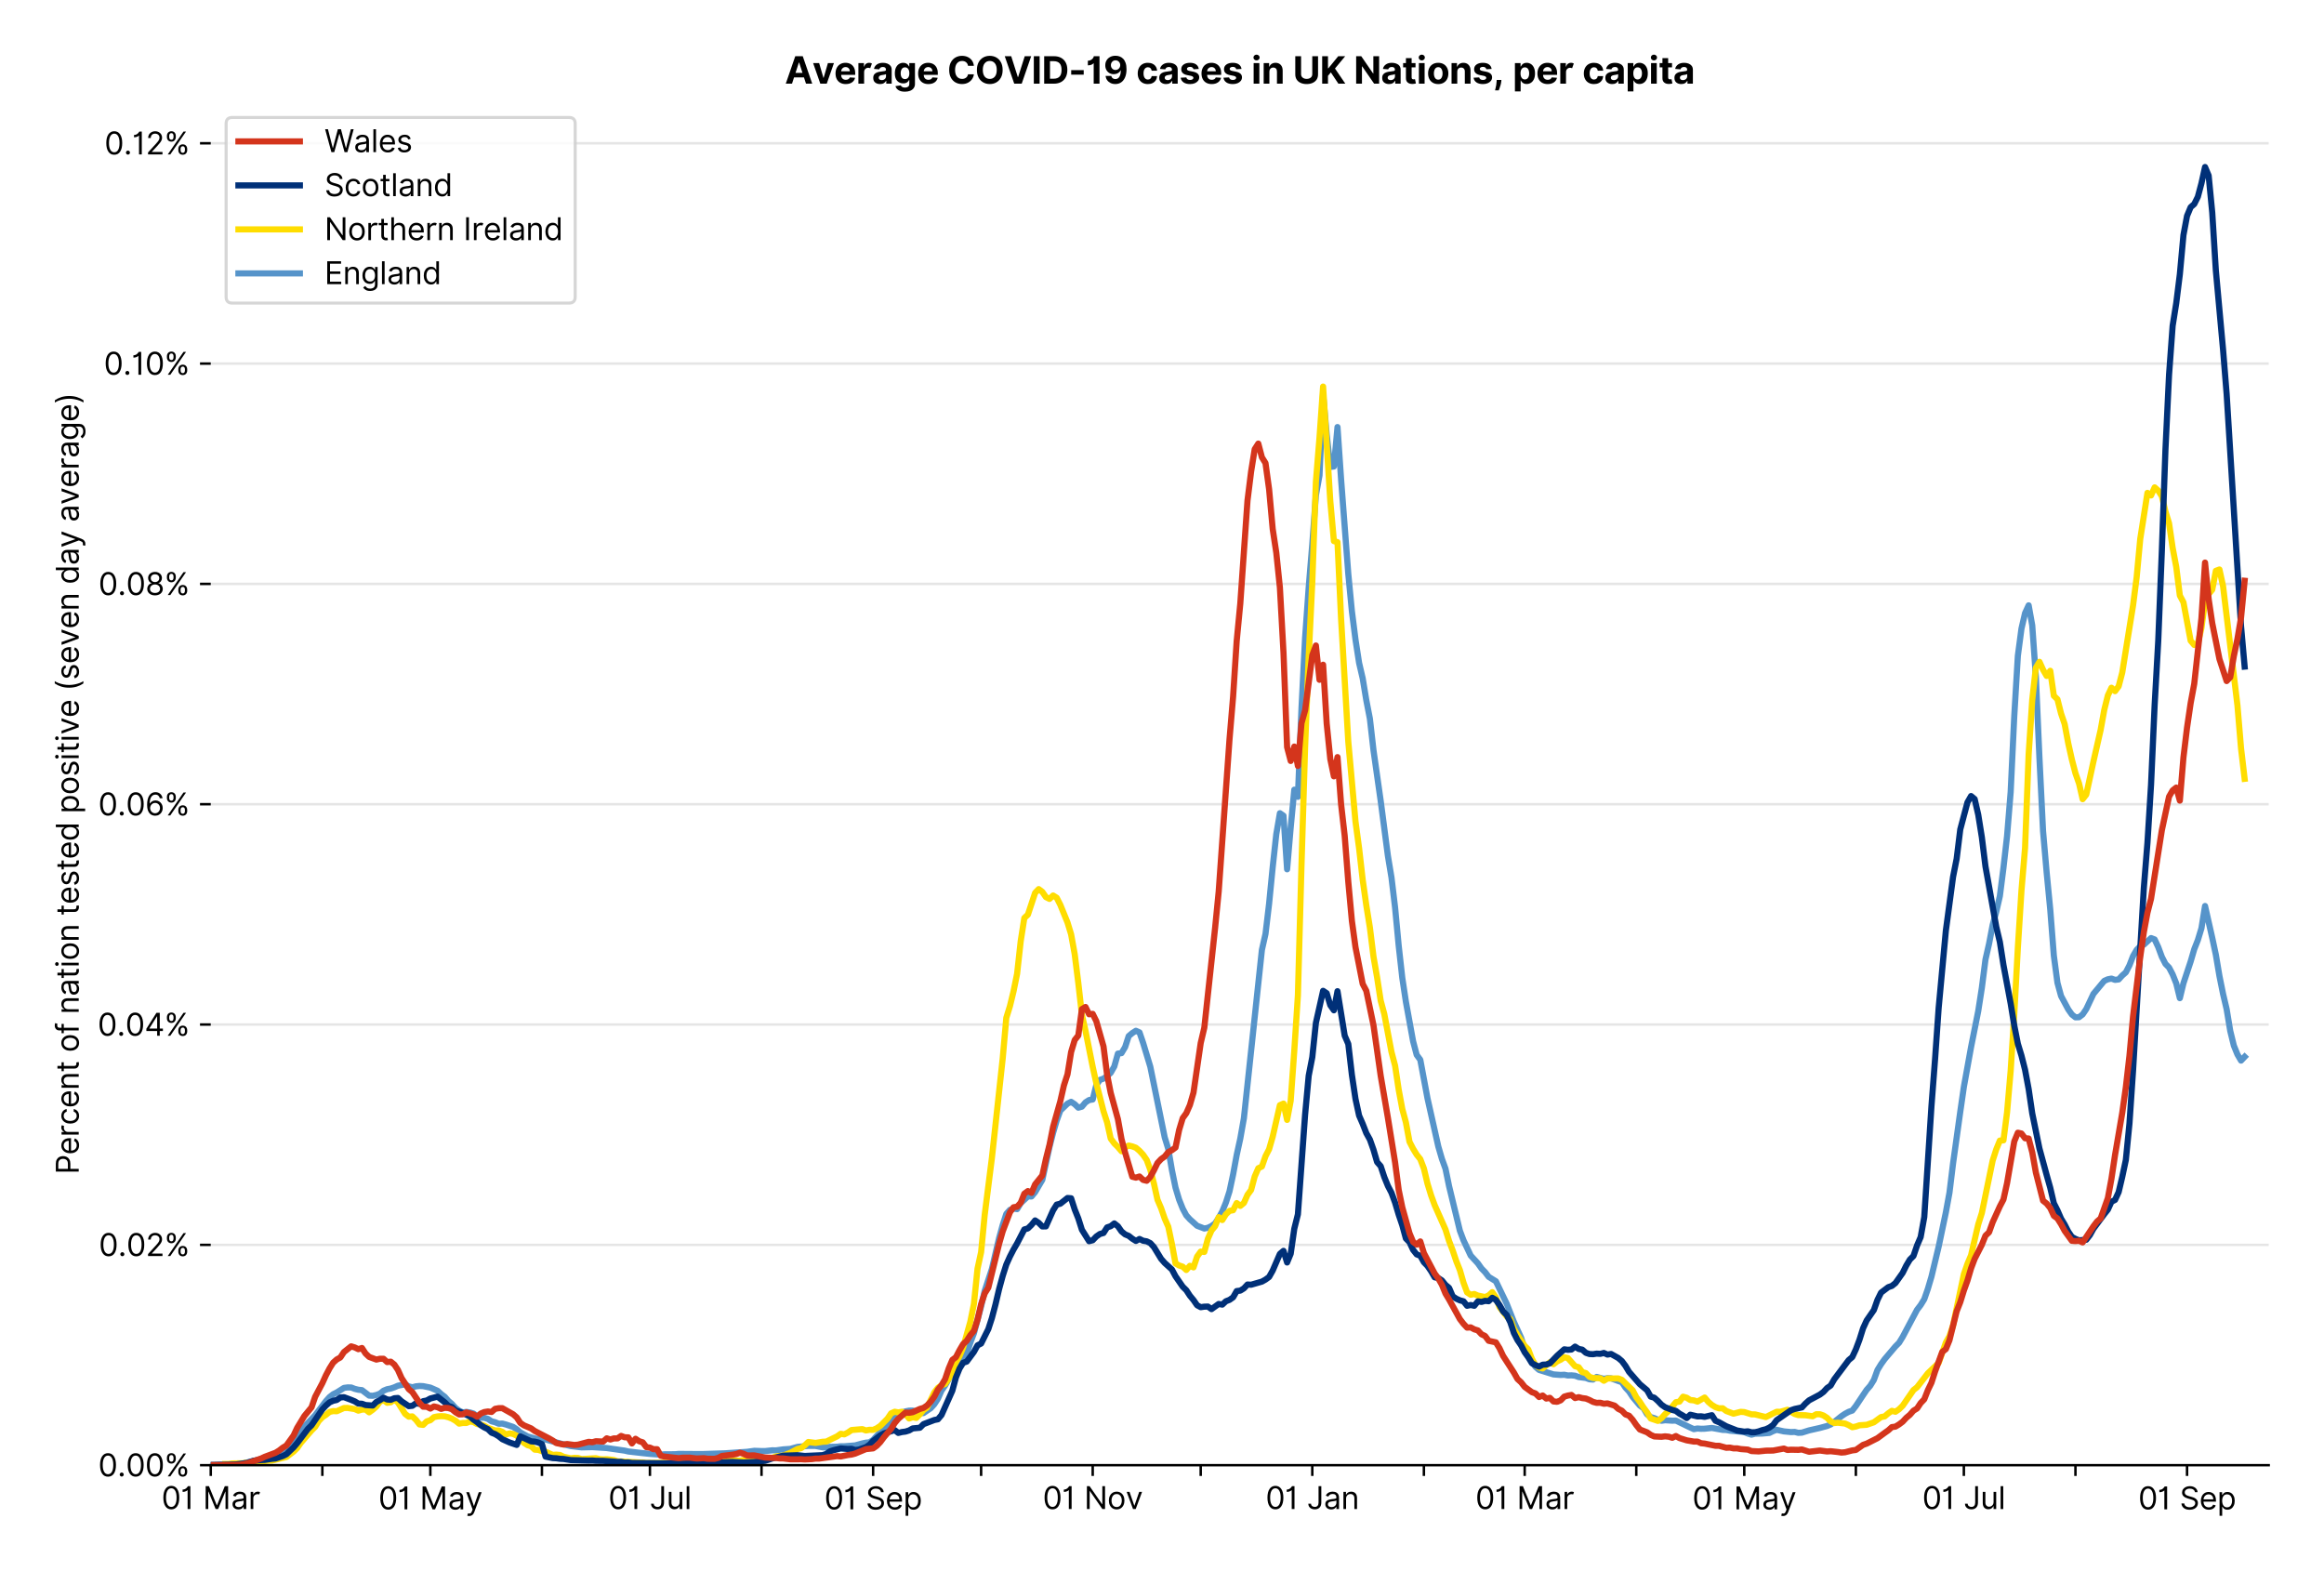 <?xml version="1.0" encoding="utf-8" standalone="no"?>
<!DOCTYPE svg PUBLIC "-//W3C//DTD SVG 1.1//EN"
  "http://www.w3.org/Graphics/SVG/1.1/DTD/svg11.dtd">
<svg version="1.1" viewBox="0 0 756.175 511.234" xmlns="http://www.w3.org/2000/svg" xmlns:xlink="http://www.w3.org/1999/xlink">
 <defs>
  <style type="text/css">*{stroke-linecap:butt;stroke-linejoin:round;}</style>
 </defs>
 <g id="figure_1">
  <g id="patch_1">
   <path d="M 0 511.234 
L 756.175 511.234 
L 756.175 0 
L 0 0 
z
" style="fill:#ffffff;"/>
  </g>
  <g id="axes_1">
   <g id="patch_2">
    <path d="M 68.575 476.745 
L 738.175 476.745 
L 738.175 33.225 
L 68.575 33.225 
z
" style="fill:#ffffff;"/>
   </g>
   <g id="matplotlib.axis_1">
    <g id="xtick_1">
     <g id="line2d_1">
      <defs>
       <path d="M 0 0 
L 0 3.5 
" id="me6a92bd665" style="stroke:#000000;stroke-width:0.8;"/>
      </defs>
      <g>
       <use style="stroke:#000000;stroke-width:0.8;" x="68.575" xlink:href="#me6a92bd665" y="476.745"/>
      </g>
     </g>
     <g id="text_1">
      <!-- 01 Mar -->
      <g transform="translate(52.538 491.018)scale(0.1 -0.1)">
       <defs>
        <path d="M 2000 -64 
Q 1230 -64 806 561 
Q 382 1186 382 2327 
Q 382 3459 809 4088 
Q 1236 4718 2000 4718 
Q 2764 4718 3191 4088 
Q 3618 3459 3618 2327 
Q 3618 1186 3194 561 
Q 2771 -64 2000 -64 
z
M 2000 436 
Q 2509 436 2791 927 
Q 3073 1418 3073 2327 
Q 3073 3234 2789 3730 
Q 2505 4227 2000 4227 
Q 1496 4227 1211 3730 
Q 927 3234 927 2327 
Q 927 1418 1210 927 
Q 1493 436 2000 436 
z
" id="Inter-Regular-30" transform="scale(0.016)"/>
        <path d="M 1973 4655 
L 1973 0 
L 1409 0 
L 1409 3836 
L 1373 3836 
Q 1341 3773 1209 3692 
Q 1077 3611 868 3551 
Q 659 3491 391 3491 
L 391 3964 
Q 661 3964 859 4061 
Q 1057 4159 1190 4291 
Q 1323 4423 1392 4529 
Q 1461 4636 1473 4655 
L 1973 4655 
z
" id="Inter-Regular-31" transform="scale(0.016)"/>
        <path id="Inter-Regular-20" transform="scale(0.016)"/>
        <path d="M 564 4655 
L 1236 4655 
L 2818 791 
L 2873 791 
L 4455 4655 
L 5127 4655 
L 5127 0 
L 4600 0 
L 4600 3536 
L 4555 3536 
L 3100 0 
L 2591 0 
L 1136 3536 
L 1091 3536 
L 1091 0 
L 564 0 
L 564 4655 
z
" id="Inter-Regular-4d" transform="scale(0.016)"/>
        <path d="M 1518 -82 
Q 1186 -82 916 44 
Q 646 170 486 410 
Q 327 650 327 991 
Q 327 1291 445 1478 
Q 564 1666 761 1773 
Q 959 1880 1199 1933 
Q 1439 1986 1682 2018 
Q 2000 2059 2199 2080 
Q 2398 2102 2490 2154 
Q 2582 2207 2582 2336 
L 2582 2355 
Q 2582 2691 2399 2877 
Q 2216 3064 1846 3064 
Q 1461 3064 1243 2895 
Q 1025 2727 936 2536 
L 427 2718 
Q 564 3036 792 3214 
Q 1021 3393 1292 3464 
Q 1564 3536 1827 3536 
Q 1996 3536 2215 3496 
Q 2434 3457 2640 3334 
Q 2846 3211 2982 2963 
Q 3118 2716 3118 2300 
L 3118 0 
L 2582 0 
L 2582 473 
L 2555 473 
Q 2500 359 2373 229 
Q 2246 100 2034 9 
Q 1823 -82 1518 -82 
z
M 1600 400 
Q 1918 400 2137 525 
Q 2357 650 2469 847 
Q 2582 1045 2582 1264 
L 2582 1755 
Q 2548 1714 2433 1681 
Q 2318 1648 2169 1624 
Q 2021 1600 1881 1583 
Q 1741 1566 1655 1555 
Q 1446 1527 1265 1467 
Q 1084 1407 974 1287 
Q 864 1168 864 964 
Q 864 684 1072 542 
Q 1280 400 1600 400 
z
" id="Inter-Regular-61" transform="scale(0.016)"/>
        <path d="M 491 0 
L 491 3491 
L 1009 3491 
L 1009 2964 
L 1046 2964 
Q 1139 3223 1389 3384 
Q 1639 3545 1955 3545 
Q 2100 3545 2209 3511 
Q 2318 3477 2400 3418 
L 2218 2964 
Q 2161 2993 2085 3010 
Q 2009 3027 1909 3027 
Q 1527 3027 1277 2794 
Q 1027 2561 1027 2209 
L 1027 0 
L 491 0 
z
" id="Inter-Regular-72" transform="scale(0.016)"/>
       </defs>
       <use xlink:href="#Inter-Regular-30"/>
       <use x="62.5" xlink:href="#Inter-Regular-31"/>
       <use x="106.676" xlink:href="#Inter-Regular-20"/>
       <use x="134.801" xlink:href="#Inter-Regular-4d"/>
       <use x="225.994" xlink:href="#Inter-Regular-61"/>
       <use x="282.386" xlink:href="#Inter-Regular-72"/>
      </g>
     </g>
    </g>
    <g id="xtick_2">
     <g id="line2d_2">
      <g>
       <use style="stroke:#000000;stroke-width:0.8;" x="104.885" xlink:href="#me6a92bd665" y="476.745"/>
      </g>
     </g>
    </g>
    <g id="xtick_3">
     <g id="line2d_3">
      <g>
       <use style="stroke:#000000;stroke-width:0.8;" x="140.024" xlink:href="#me6a92bd665" y="476.745"/>
      </g>
     </g>
     <g id="text_2">
      <!-- 01 May -->
      <g transform="translate(123.121 491.117)scale(0.1 -0.1)">
       <defs>
        <path d="M 818 -1355 
Q 682 -1355 575 -1333 
Q 468 -1311 427 -1291 
L 564 -818 
Q 857 -893 1053 -814 
Q 1250 -736 1391 -345 
L 1509 -18 
L 218 3491 
L 800 3491 
L 1764 709 
L 1800 709 
L 2764 3491 
L 3346 3491 
L 1846 -564 
Q 1550 -1355 818 -1355 
z
" id="Inter-Regular-79" transform="scale(0.016)"/>
       </defs>
       <use xlink:href="#Inter-Regular-30"/>
       <use x="62.5" xlink:href="#Inter-Regular-31"/>
       <use x="106.676" xlink:href="#Inter-Regular-20"/>
       <use x="134.801" xlink:href="#Inter-Regular-4d"/>
       <use x="225.994" xlink:href="#Inter-Regular-61"/>
       <use x="282.386" xlink:href="#Inter-Regular-79"/>
      </g>
     </g>
    </g>
    <g id="xtick_4">
     <g id="line2d_4">
      <g>
       <use style="stroke:#000000;stroke-width:0.8;" x="176.334" xlink:href="#me6a92bd665" y="476.745"/>
      </g>
     </g>
    </g>
    <g id="xtick_5">
     <g id="line2d_5">
      <g>
       <use style="stroke:#000000;stroke-width:0.8;" x="211.472" xlink:href="#me6a92bd665" y="476.745"/>
      </g>
     </g>
     <g id="text_3">
      <!-- 01 Jul -->
      <g transform="translate(197.929 491.018)scale(0.1 -0.1)">
       <defs>
        <path d="M 2346 4655 
L 2909 4655 
L 2909 1327 
Q 2909 657 2549 296 
Q 2189 -64 1582 -64 
Q 1200 -64 902 76 
Q 605 216 434 475 
Q 264 734 264 1091 
L 818 1091 
Q 818 795 1034 615 
Q 1250 436 1582 436 
Q 1948 436 2147 664 
Q 2346 893 2346 1327 
L 2346 4655 
z
" id="Inter-Regular-4a" transform="scale(0.016)"/>
        <path d="M 2691 1427 
L 2691 3491 
L 3227 3491 
L 3227 0 
L 2691 0 
L 2691 591 
L 2655 591 
Q 2532 325 2273 140 
Q 2014 -45 1618 -45 
Q 1127 -45 809 280 
Q 491 605 491 1273 
L 491 3491 
L 1027 3491 
L 1027 1309 
Q 1027 927 1242 700 
Q 1457 473 1791 473 
Q 1991 473 2199 575 
Q 2407 677 2549 888 
Q 2691 1100 2691 1427 
z
" id="Inter-Regular-75" transform="scale(0.016)"/>
        <path d="M 1027 4655 
L 1027 0 
L 491 0 
L 491 4655 
L 1027 4655 
z
" id="Inter-Regular-6c" transform="scale(0.016)"/>
       </defs>
       <use xlink:href="#Inter-Regular-30"/>
       <use x="62.5" xlink:href="#Inter-Regular-31"/>
       <use x="106.676" xlink:href="#Inter-Regular-20"/>
       <use x="134.801" xlink:href="#Inter-Regular-4a"/>
       <use x="189.063" xlink:href="#Inter-Regular-75"/>
       <use x="247.159" xlink:href="#Inter-Regular-6c"/>
      </g>
     </g>
    </g>
    <g id="xtick_6">
     <g id="line2d_6">
      <g>
       <use style="stroke:#000000;stroke-width:0.8;" x="247.782" xlink:href="#me6a92bd665" y="476.745"/>
      </g>
     </g>
    </g>
    <g id="xtick_7">
     <g id="line2d_7">
      <g>
       <use style="stroke:#000000;stroke-width:0.8;" x="284.092" xlink:href="#me6a92bd665" y="476.745"/>
      </g>
     </g>
     <g id="text_4">
      <!-- 01 Sep -->
      <g transform="translate(268.205 491.117)scale(0.1 -0.1)">
       <defs>
        <path d="M 3109 3491 
Q 3068 3836 2777 4027 
Q 2486 4218 2064 4218 
Q 1600 4218 1318 3999 
Q 1036 3780 1036 3445 
Q 1036 3195 1189 3042 
Q 1343 2889 1553 2803 
Q 1764 2718 1936 2673 
L 2409 2545 
Q 2591 2498 2815 2414 
Q 3039 2330 3244 2185 
Q 3450 2041 3584 1816 
Q 3718 1591 3718 1264 
Q 3718 886 3521 581 
Q 3325 277 2949 97 
Q 2573 -82 2036 -82 
Q 1286 -82 845 272 
Q 405 627 364 1200 
L 946 1200 
Q 968 936 1124 764 
Q 1280 593 1519 510 
Q 1759 427 2036 427 
Q 2359 427 2616 533 
Q 2873 639 3023 828 
Q 3173 1018 3173 1273 
Q 3173 1505 3043 1650 
Q 2914 1795 2702 1886 
Q 2491 1977 2246 2045 
L 1673 2209 
Q 1127 2366 809 2657 
Q 491 2948 491 3418 
Q 491 3809 703 4101 
Q 916 4393 1276 4555 
Q 1636 4718 2082 4718 
Q 2532 4718 2882 4558 
Q 3232 4398 3437 4120 
Q 3643 3843 3655 3491 
L 3109 3491 
z
" id="Inter-Regular-53" transform="scale(0.016)"/>
        <path d="M 1955 -73 
Q 1450 -73 1085 151 
Q 721 375 524 778 
Q 327 1182 327 1718 
Q 327 2255 524 2665 
Q 721 3075 1074 3305 
Q 1427 3536 1900 3536 
Q 2173 3536 2439 3445 
Q 2705 3355 2923 3151 
Q 3141 2948 3270 2614 
Q 3400 2280 3400 1791 
L 3400 1564 
L 866 1564 
Q 884 1005 1183 707 
Q 1482 409 1955 409 
Q 2271 409 2498 545 
Q 2725 682 2827 955 
L 3346 809 
Q 3223 414 2854 170 
Q 2486 -73 1955 -73 
z
M 866 2027 
L 2855 2027 
Q 2855 2470 2595 2762 
Q 2336 3055 1900 3055 
Q 1593 3055 1368 2911 
Q 1143 2768 1013 2533 
Q 884 2298 866 2027 
z
" id="Inter-Regular-65" transform="scale(0.016)"/>
        <path d="M 491 -1309 
L 491 3491 
L 1009 3491 
L 1009 2936 
L 1073 2936 
Q 1132 3027 1237 3169 
Q 1343 3311 1542 3423 
Q 1741 3536 2082 3536 
Q 2523 3536 2859 3315 
Q 3196 3095 3384 2690 
Q 3573 2286 3573 1736 
Q 3573 1182 3384 776 
Q 3196 370 2861 148 
Q 2527 -73 2091 -73 
Q 1755 -73 1552 39 
Q 1350 152 1241 296 
Q 1132 441 1073 536 
L 1027 536 
L 1027 -1309 
L 491 -1309 
z
M 1018 1745 
Q 1018 1152 1276 780 
Q 1534 409 2018 409 
Q 2355 409 2581 587 
Q 2807 766 2921 1069 
Q 3036 1373 3036 1745 
Q 3036 2114 2923 2410 
Q 2811 2707 2585 2881 
Q 2359 3055 2018 3055 
Q 1527 3055 1272 2693 
Q 1018 2332 1018 1745 
z
" id="Inter-Regular-70" transform="scale(0.016)"/>
       </defs>
       <use xlink:href="#Inter-Regular-30"/>
       <use x="62.5" xlink:href="#Inter-Regular-31"/>
       <use x="106.676" xlink:href="#Inter-Regular-20"/>
       <use x="134.801" xlink:href="#Inter-Regular-53"/>
       <use x="198.58" xlink:href="#Inter-Regular-65"/>
       <use x="256.818" xlink:href="#Inter-Regular-70"/>
      </g>
     </g>
    </g>
    <g id="xtick_8">
     <g id="line2d_8">
      <g>
       <use style="stroke:#000000;stroke-width:0.8;" x="319.231" xlink:href="#me6a92bd665" y="476.745"/>
      </g>
     </g>
    </g>
    <g id="xtick_9">
     <g id="line2d_9">
      <g>
       <use style="stroke:#000000;stroke-width:0.8;" x="355.541" xlink:href="#me6a92bd665" y="476.745"/>
      </g>
     </g>
     <g id="text_5">
      <!-- 01 Nov -->
      <g transform="translate(339.27 491.018)scale(0.1 -0.1)">
       <defs>
        <path d="M 4255 4655 
L 4255 0 
L 3709 0 
L 1173 3655 
L 1127 3655 
L 1127 0 
L 564 0 
L 564 4655 
L 1109 4655 
L 3655 991 
L 3700 991 
L 3700 4655 
L 4255 4655 
z
" id="Inter-Regular-4e" transform="scale(0.016)"/>
        <path d="M 1909 -73 
Q 1436 -73 1080 152 
Q 725 377 526 781 
Q 327 1186 327 1727 
Q 327 2273 526 2679 
Q 725 3086 1080 3311 
Q 1436 3536 1909 3536 
Q 2382 3536 2737 3311 
Q 3093 3086 3292 2679 
Q 3491 2273 3491 1727 
Q 3491 1186 3292 781 
Q 3093 377 2737 152 
Q 2382 -73 1909 -73 
z
M 1909 409 
Q 2268 409 2500 593 
Q 2732 777 2843 1077 
Q 2955 1377 2955 1727 
Q 2955 2077 2843 2379 
Q 2732 2682 2500 2868 
Q 2268 3055 1909 3055 
Q 1550 3055 1318 2868 
Q 1086 2682 975 2379 
Q 864 2077 864 1727 
Q 864 1377 975 1077 
Q 1086 777 1318 593 
Q 1550 409 1909 409 
z
" id="Inter-Regular-6f" transform="scale(0.016)"/>
        <path d="M 3346 3491 
L 2055 0 
L 1509 0 
L 218 3491 
L 800 3491 
L 1764 709 
L 1800 709 
L 2764 3491 
L 3346 3491 
z
" id="Inter-Regular-76" transform="scale(0.016)"/>
       </defs>
       <use xlink:href="#Inter-Regular-30"/>
       <use x="62.5" xlink:href="#Inter-Regular-31"/>
       <use x="106.676" xlink:href="#Inter-Regular-20"/>
       <use x="134.801" xlink:href="#Inter-Regular-4e"/>
       <use x="210.085" xlink:href="#Inter-Regular-6f"/>
       <use x="269.744" xlink:href="#Inter-Regular-76"/>
      </g>
     </g>
    </g>
    <g id="xtick_10">
     <g id="line2d_10">
      <g>
       <use style="stroke:#000000;stroke-width:0.8;" x="390.68" xlink:href="#me6a92bd665" y="476.745"/>
      </g>
     </g>
    </g>
    <g id="xtick_11">
     <g id="line2d_11">
      <g>
       <use style="stroke:#000000;stroke-width:0.8;" x="426.99" xlink:href="#me6a92bd665" y="476.745"/>
      </g>
     </g>
     <g id="text_6">
      <!-- 01 Jan -->
      <g transform="translate(411.79 491.018)scale(0.1 -0.1)">
       <defs>
        <path d="M 1027 2100 
L 1027 0 
L 491 0 
L 491 3491 
L 1009 3491 
L 1009 2945 
L 1055 2945 
Q 1177 3211 1427 3373 
Q 1677 3536 2073 3536 
Q 2602 3536 2928 3211 
Q 3255 2886 3255 2218 
L 3255 0 
L 2718 0 
L 2718 2182 
Q 2718 2593 2504 2824 
Q 2291 3055 1918 3055 
Q 1534 3055 1280 2806 
Q 1027 2557 1027 2100 
z
" id="Inter-Regular-6e" transform="scale(0.016)"/>
       </defs>
       <use xlink:href="#Inter-Regular-30"/>
       <use x="62.5" xlink:href="#Inter-Regular-31"/>
       <use x="106.676" xlink:href="#Inter-Regular-20"/>
       <use x="134.801" xlink:href="#Inter-Regular-4a"/>
       <use x="189.063" xlink:href="#Inter-Regular-61"/>
       <use x="245.455" xlink:href="#Inter-Regular-6e"/>
      </g>
     </g>
    </g>
    <g id="xtick_12">
     <g id="line2d_12">
      <g>
       <use style="stroke:#000000;stroke-width:0.8;" x="463.3" xlink:href="#me6a92bd665" y="476.745"/>
      </g>
     </g>
    </g>
    <g id="xtick_13">
     <g id="line2d_13">
      <g>
       <use style="stroke:#000000;stroke-width:0.8;" x="496.096" xlink:href="#me6a92bd665" y="476.745"/>
      </g>
     </g>
     <g id="text_7">
      <!-- 01 Mar -->
      <g transform="translate(480.059 491.018)scale(0.1 -0.1)">
       <use xlink:href="#Inter-Regular-30"/>
       <use x="62.5" xlink:href="#Inter-Regular-31"/>
       <use x="106.676" xlink:href="#Inter-Regular-20"/>
       <use x="134.801" xlink:href="#Inter-Regular-4d"/>
       <use x="225.994" xlink:href="#Inter-Regular-61"/>
       <use x="282.386" xlink:href="#Inter-Regular-72"/>
      </g>
     </g>
    </g>
    <g id="xtick_14">
     <g id="line2d_14">
      <g>
       <use style="stroke:#000000;stroke-width:0.8;" x="532.406" xlink:href="#me6a92bd665" y="476.745"/>
      </g>
     </g>
    </g>
    <g id="xtick_15">
     <g id="line2d_15">
      <g>
       <use style="stroke:#000000;stroke-width:0.8;" x="567.544" xlink:href="#me6a92bd665" y="476.745"/>
      </g>
     </g>
     <g id="text_8">
      <!-- 01 May -->
      <g transform="translate(550.641 491.117)scale(0.1 -0.1)">
       <use xlink:href="#Inter-Regular-30"/>
       <use x="62.5" xlink:href="#Inter-Regular-31"/>
       <use x="106.676" xlink:href="#Inter-Regular-20"/>
       <use x="134.801" xlink:href="#Inter-Regular-4d"/>
       <use x="225.994" xlink:href="#Inter-Regular-61"/>
       <use x="282.386" xlink:href="#Inter-Regular-79"/>
      </g>
     </g>
    </g>
    <g id="xtick_16">
     <g id="line2d_16">
      <g>
       <use style="stroke:#000000;stroke-width:0.8;" x="603.854" xlink:href="#me6a92bd665" y="476.745"/>
      </g>
     </g>
    </g>
    <g id="xtick_17">
     <g id="line2d_17">
      <g>
       <use style="stroke:#000000;stroke-width:0.8;" x="638.993" xlink:href="#me6a92bd665" y="476.745"/>
      </g>
     </g>
     <g id="text_9">
      <!-- 01 Jul -->
      <g transform="translate(625.449 491.018)scale(0.1 -0.1)">
       <use xlink:href="#Inter-Regular-30"/>
       <use x="62.5" xlink:href="#Inter-Regular-31"/>
       <use x="106.676" xlink:href="#Inter-Regular-20"/>
       <use x="134.801" xlink:href="#Inter-Regular-4a"/>
       <use x="189.063" xlink:href="#Inter-Regular-75"/>
       <use x="247.159" xlink:href="#Inter-Regular-6c"/>
      </g>
     </g>
    </g>
    <g id="xtick_18">
     <g id="line2d_18">
      <g>
       <use style="stroke:#000000;stroke-width:0.8;" x="675.303" xlink:href="#me6a92bd665" y="476.745"/>
      </g>
     </g>
    </g>
    <g id="xtick_19">
     <g id="line2d_19">
      <g>
       <use style="stroke:#000000;stroke-width:0.8;" x="711.613" xlink:href="#me6a92bd665" y="476.745"/>
      </g>
     </g>
     <g id="text_10">
      <!-- 01 Sep -->
      <g transform="translate(695.725 491.117)scale(0.1 -0.1)">
       <use xlink:href="#Inter-Regular-30"/>
       <use x="62.5" xlink:href="#Inter-Regular-31"/>
       <use x="106.676" xlink:href="#Inter-Regular-20"/>
       <use x="134.801" xlink:href="#Inter-Regular-53"/>
       <use x="198.58" xlink:href="#Inter-Regular-65"/>
       <use x="256.818" xlink:href="#Inter-Regular-70"/>
      </g>
     </g>
    </g>
   </g>
   <g id="matplotlib.axis_2">
    <g id="ytick_1">
     <g id="line2d_20">
      <path clip-path="url(#p66bdd17ee8)" d="M 68.575 476.745 
L 738.175 476.745 
" style="fill:none;stroke:#e5e5e5;stroke-linecap:square;stroke-width:0.8;"/>
     </g>
     <g id="line2d_21">
      <defs>
       <path d="M 0 0 
L -3.5 0 
" id="maeb9a49a66" style="stroke:#000000;stroke-width:0.8;"/>
      </defs>
      <g>
       <use style="stroke:#000000;stroke-width:0.8;" x="68.575" xlink:href="#maeb9a49a66" y="476.745"/>
      </g>
     </g>
     <g id="text_11">
      <!-- 0.00% -->
      <g transform="translate(31.944 480.382)scale(0.1 -0.1)">
       <defs>
        <path d="M 882 -36 
Q 714 -36 593 84 
Q 473 205 473 373 
Q 473 541 593 661 
Q 714 782 882 782 
Q 1050 782 1170 661 
Q 1291 541 1291 373 
Q 1291 205 1170 84 
Q 1050 -36 882 -36 
z
" id="Inter-Regular-2e" transform="scale(0.016)"/>
        <path d="M 2855 873 
L 2855 1118 
Q 2855 1373 2960 1585 
Q 3066 1798 3269 1926 
Q 3473 2055 3764 2055 
Q 4059 2055 4259 1926 
Q 4459 1798 4561 1585 
Q 4664 1373 4664 1118 
L 4664 873 
Q 4664 618 4560 405 
Q 4457 193 4256 64 
Q 4055 -64 3764 -64 
Q 3468 -64 3266 64 
Q 3064 193 2959 405 
Q 2855 618 2855 873 
z
M 536 3536 
L 536 3782 
Q 536 4036 642 4248 
Q 748 4461 951 4589 
Q 1155 4718 1446 4718 
Q 1741 4718 1941 4589 
Q 2141 4461 2243 4248 
Q 2346 4036 2346 3782 
L 2346 3536 
Q 2346 3282 2242 3069 
Q 2139 2857 1937 2728 
Q 1736 2600 1446 2600 
Q 1150 2600 948 2728 
Q 746 2857 641 3069 
Q 536 3282 536 3536 
z
M 709 0 
L 3909 4655 
L 4427 4655 
L 1227 0 
L 709 0 
z
M 3318 1118 
L 3318 873 
Q 3318 661 3418 494 
Q 3518 327 3764 327 
Q 4002 327 4101 494 
Q 4200 661 4200 873 
L 4200 1118 
Q 4200 1330 4104 1497 
Q 4009 1664 3764 1664 
Q 3525 1664 3421 1497 
Q 3318 1330 3318 1118 
z
M 1000 3782 
L 1000 3536 
Q 1000 3325 1100 3158 
Q 1200 2991 1446 2991 
Q 1684 2991 1783 3158 
Q 1882 3325 1882 3536 
L 1882 3782 
Q 1882 3993 1786 4160 
Q 1691 4327 1446 4327 
Q 1207 4327 1103 4160 
Q 1000 3993 1000 3782 
z
" id="Inter-Regular-25" transform="scale(0.016)"/>
       </defs>
       <use xlink:href="#Inter-Regular-30"/>
       <use x="62.5" xlink:href="#Inter-Regular-2e"/>
       <use x="90.057" xlink:href="#Inter-Regular-30"/>
       <use x="152.557" xlink:href="#Inter-Regular-30"/>
       <use x="215.057" xlink:href="#Inter-Regular-25"/>
      </g>
     </g>
    </g>
    <g id="ytick_2">
     <g id="line2d_22">
      <path clip-path="url(#p66bdd17ee8)" d="M 68.575 405.057 
L 738.175 405.057 
" style="fill:none;stroke:#e5e5e5;stroke-linecap:square;stroke-width:0.8;"/>
     </g>
     <g id="line2d_23">
      <g>
       <use style="stroke:#000000;stroke-width:0.8;" x="68.575" xlink:href="#maeb9a49a66" y="405.057"/>
      </g>
     </g>
     <g id="text_12">
      <!-- 0.02% -->
      <g transform="translate(32.142 408.693)scale(0.1 -0.1)">
       <defs>
        <path d="M 482 0 
L 482 409 
L 2018 2091 
Q 2289 2386 2464 2605 
Q 2639 2825 2724 3019 
Q 2809 3214 2809 3427 
Q 2809 3795 2553 4011 
Q 2298 4227 1918 4227 
Q 1514 4227 1275 3985 
Q 1036 3743 1036 3345 
L 500 3345 
Q 500 3755 688 4064 
Q 877 4373 1203 4545 
Q 1530 4718 1936 4718 
Q 2346 4718 2661 4545 
Q 2977 4373 3156 4079 
Q 3336 3786 3336 3427 
Q 3336 3170 3244 2926 
Q 3152 2682 2926 2383 
Q 2700 2084 2300 1655 
L 1255 536 
L 1255 500 
L 3418 500 
L 3418 0 
L 482 0 
z
" id="Inter-Regular-32" transform="scale(0.016)"/>
       </defs>
       <use xlink:href="#Inter-Regular-30"/>
       <use x="62.5" xlink:href="#Inter-Regular-2e"/>
       <use x="90.057" xlink:href="#Inter-Regular-30"/>
       <use x="152.557" xlink:href="#Inter-Regular-32"/>
       <use x="213.068" xlink:href="#Inter-Regular-25"/>
      </g>
     </g>
    </g>
    <g id="ytick_3">
     <g id="line2d_24">
      <path clip-path="url(#p66bdd17ee8)" d="M 68.575 333.368 
L 738.175 333.368 
" style="fill:none;stroke:#e5e5e5;stroke-linecap:square;stroke-width:0.8;"/>
     </g>
     <g id="line2d_25">
      <g>
       <use style="stroke:#000000;stroke-width:0.8;" x="68.575" xlink:href="#maeb9a49a66" y="333.368"/>
      </g>
     </g>
     <g id="text_13">
      <!-- 0.04% -->
      <g transform="translate(31.773 337.005)scale(0.1 -0.1)">
       <defs>
        <path d="M 373 955 
L 373 1418 
L 2418 4655 
L 3100 4655 
L 3100 1455 
L 3736 1455 
L 3736 955 
L 3100 955 
L 3100 0 
L 2564 0 
L 2564 955 
L 373 955 
z
M 2564 1455 
L 2564 3936 
L 2527 3936 
L 982 1491 
L 982 1455 
L 2564 1455 
z
" id="Inter-Regular-34" transform="scale(0.016)"/>
       </defs>
       <use xlink:href="#Inter-Regular-30"/>
       <use x="62.5" xlink:href="#Inter-Regular-2e"/>
       <use x="90.057" xlink:href="#Inter-Regular-30"/>
       <use x="152.557" xlink:href="#Inter-Regular-34"/>
       <use x="216.761" xlink:href="#Inter-Regular-25"/>
      </g>
     </g>
    </g>
    <g id="ytick_4">
     <g id="line2d_26">
      <path clip-path="url(#p66bdd17ee8)" d="M 68.575 261.68 
L 738.175 261.68 
" style="fill:none;stroke:#e5e5e5;stroke-linecap:square;stroke-width:0.8;"/>
     </g>
     <g id="line2d_27">
      <g>
       <use style="stroke:#000000;stroke-width:0.8;" x="68.575" xlink:href="#maeb9a49a66" y="261.68"/>
      </g>
     </g>
     <g id="text_14">
      <!-- 0.06% -->
      <g transform="translate(31.958 265.317)scale(0.1 -0.1)">
       <defs>
        <path d="M 2027 -64 
Q 1741 -59 1454 45 
Q 1168 150 932 399 
Q 696 648 552 1074 
Q 409 1500 409 2145 
Q 409 3386 861 4056 
Q 1314 4727 2100 4727 
Q 2686 4727 3073 4384 
Q 3461 4041 3546 3491 
L 2991 3491 
Q 2914 3811 2691 4019 
Q 2468 4227 2100 4227 
Q 1559 4227 1249 3755 
Q 939 3284 936 2427 
L 973 2427 
Q 1164 2716 1461 2880 
Q 1759 3045 2118 3045 
Q 2518 3045 2850 2846 
Q 3182 2648 3382 2299 
Q 3582 1950 3582 1500 
Q 3582 1068 3389 710 
Q 3196 352 2847 142 
Q 2498 -68 2027 -64 
z
M 2027 436 
Q 2314 436 2542 579 
Q 2771 723 2903 964 
Q 3036 1205 3036 1500 
Q 3036 1789 2908 2026 
Q 2780 2264 2556 2404 
Q 2332 2545 2046 2545 
Q 1757 2545 1525 2397 
Q 1293 2250 1157 2010 
Q 1021 1770 1018 1491 
Q 1018 1214 1149 973 
Q 1280 732 1508 584 
Q 1736 436 2027 436 
z
" id="Inter-Regular-36" transform="scale(0.016)"/>
       </defs>
       <use xlink:href="#Inter-Regular-30"/>
       <use x="62.5" xlink:href="#Inter-Regular-2e"/>
       <use x="90.057" xlink:href="#Inter-Regular-30"/>
       <use x="152.557" xlink:href="#Inter-Regular-36"/>
       <use x="214.915" xlink:href="#Inter-Regular-25"/>
      </g>
     </g>
    </g>
    <g id="ytick_5">
     <g id="line2d_28">
      <path clip-path="url(#p66bdd17ee8)" d="M 68.575 189.992 
L 738.175 189.992 
" style="fill:none;stroke:#e5e5e5;stroke-linecap:square;stroke-width:0.8;"/>
     </g>
     <g id="line2d_29">
      <g>
       <use style="stroke:#000000;stroke-width:0.8;" x="68.575" xlink:href="#maeb9a49a66" y="189.992"/>
      </g>
     </g>
     <g id="text_15">
      <!-- 0.08% -->
      <g transform="translate(32.028 193.628)scale(0.1 -0.1)">
       <defs>
        <path d="M 1973 -64 
Q 1505 -64 1147 103 
Q 789 270 589 564 
Q 389 859 391 1236 
Q 389 1532 507 1783 
Q 625 2034 830 2203 
Q 1036 2373 1291 2418 
L 1291 2445 
Q 957 2532 759 2821 
Q 561 3111 564 3482 
Q 561 3836 743 4115 
Q 925 4395 1244 4556 
Q 1564 4718 1973 4718 
Q 2377 4718 2695 4556 
Q 3014 4395 3197 4115 
Q 3380 3836 3382 3482 
Q 3380 3111 3181 2821 
Q 2982 2532 2655 2445 
L 2655 2418 
Q 2907 2373 3109 2203 
Q 3311 2034 3431 1783 
Q 3552 1532 3555 1236 
Q 3552 859 3351 564 
Q 3150 270 2794 103 
Q 2439 -64 1973 -64 
z
M 1973 436 
Q 2446 436 2722 662 
Q 2998 889 3000 1264 
Q 2998 1527 2864 1729 
Q 2730 1932 2499 2048 
Q 2268 2164 1973 2164 
Q 1675 2164 1442 2048 
Q 1209 1932 1076 1729 
Q 943 1527 946 1264 
Q 943 889 1218 662 
Q 1493 436 1973 436 
z
M 1973 2645 
Q 2348 2645 2591 2864 
Q 2834 3084 2836 3445 
Q 2834 3800 2596 4013 
Q 2359 4227 1973 4227 
Q 1582 4227 1344 4013 
Q 1107 3800 1109 3445 
Q 1107 3084 1349 2864 
Q 1591 2645 1973 2645 
z
" id="Inter-Regular-38" transform="scale(0.016)"/>
       </defs>
       <use xlink:href="#Inter-Regular-30"/>
       <use x="62.5" xlink:href="#Inter-Regular-2e"/>
       <use x="90.057" xlink:href="#Inter-Regular-30"/>
       <use x="152.557" xlink:href="#Inter-Regular-38"/>
       <use x="214.205" xlink:href="#Inter-Regular-25"/>
      </g>
     </g>
    </g>
    <g id="ytick_6">
     <g id="line2d_30">
      <path clip-path="url(#p66bdd17ee8)" d="M 68.575 118.303 
L 738.175 118.303 
" style="fill:none;stroke:#e5e5e5;stroke-linecap:square;stroke-width:0.8;"/>
     </g>
     <g id="line2d_31">
      <g>
       <use style="stroke:#000000;stroke-width:0.8;" x="68.575" xlink:href="#maeb9a49a66" y="118.303"/>
      </g>
     </g>
     <g id="text_16">
      <!-- 0.10% -->
      <g transform="translate(33.777 121.94)scale(0.1 -0.1)">
       <use xlink:href="#Inter-Regular-30"/>
       <use x="62.5" xlink:href="#Inter-Regular-2e"/>
       <use x="90.057" xlink:href="#Inter-Regular-31"/>
       <use x="134.233" xlink:href="#Inter-Regular-30"/>
       <use x="196.733" xlink:href="#Inter-Regular-25"/>
      </g>
     </g>
    </g>
    <g id="ytick_7">
     <g id="line2d_32">
      <path clip-path="url(#p66bdd17ee8)" d="M 68.575 46.615 
L 738.175 46.615 
" style="fill:none;stroke:#e5e5e5;stroke-linecap:square;stroke-width:0.8;"/>
     </g>
     <g id="line2d_33">
      <g>
       <use style="stroke:#000000;stroke-width:0.8;" x="68.575" xlink:href="#maeb9a49a66" y="46.615"/>
      </g>
     </g>
     <g id="text_17">
      <!-- 0.12% -->
      <g transform="translate(33.975 50.252)scale(0.1 -0.1)">
       <use xlink:href="#Inter-Regular-30"/>
       <use x="62.5" xlink:href="#Inter-Regular-2e"/>
       <use x="90.057" xlink:href="#Inter-Regular-31"/>
       <use x="134.233" xlink:href="#Inter-Regular-32"/>
       <use x="194.744" xlink:href="#Inter-Regular-25"/>
      </g>
     </g>
    </g>
    <g id="text_18">
     <!-- Percent of nation tested positive (seven day average) -->
     <g transform="translate(25.614 382.124)rotate(-90)scale(0.1 -0.1)">
      <defs>
       <path d="M 564 0 
L 564 4655 
L 2136 4655 
Q 2684 4655 3033 4458 
Q 3382 4261 3550 3927 
Q 3718 3593 3718 3182 
Q 3718 2770 3551 2434 
Q 3384 2098 3036 1899 
Q 2689 1700 2146 1700 
L 1127 1700 
L 1127 0 
L 564 0 
z
M 1127 2200 
L 2127 2200 
Q 2689 2200 2926 2482 
Q 3164 2764 3164 3182 
Q 3164 3602 2925 3878 
Q 2686 4155 2118 4155 
L 1127 4155 
L 1127 2200 
z
" id="Inter-Regular-50" transform="scale(0.016)"/>
       <path d="M 1909 -73 
Q 1418 -73 1063 159 
Q 709 391 518 798 
Q 327 1205 327 1727 
Q 327 2259 524 2667 
Q 721 3075 1074 3305 
Q 1427 3536 1900 3536 
Q 2268 3536 2563 3400 
Q 2859 3264 3047 3018 
Q 3236 2773 3282 2445 
L 2746 2445 
Q 2684 2684 2474 2869 
Q 2264 3055 1909 3055 
Q 1439 3055 1151 2697 
Q 864 2339 864 1745 
Q 864 1139 1148 774 
Q 1432 409 1909 409 
Q 2223 409 2447 570 
Q 2671 732 2746 1018 
L 3282 1018 
Q 3236 709 3058 462 
Q 2880 216 2588 71 
Q 2296 -73 1909 -73 
z
" id="Inter-Regular-63" transform="scale(0.016)"/>
       <path d="M 2009 3491 
L 2009 3036 
L 1264 3036 
L 1264 1000 
Q 1264 773 1331 660 
Q 1398 548 1503 510 
Q 1609 473 1727 473 
Q 1816 473 1873 483 
Q 1930 493 1964 500 
L 2073 18 
Q 2018 -2 1920 -23 
Q 1823 -45 1673 -45 
Q 1446 -45 1228 52 
Q 1011 150 869 350 
Q 727 550 727 855 
L 727 3036 
L 200 3036 
L 200 3491 
L 727 3491 
L 727 4327 
L 1264 4327 
L 1264 3491 
L 2009 3491 
z
" id="Inter-Regular-74" transform="scale(0.016)"/>
       <path d="M 2046 3491 
L 2046 3036 
L 1264 3036 
L 1264 0 
L 727 0 
L 727 3036 
L 164 3036 
L 164 3491 
L 727 3491 
L 727 3973 
Q 727 4273 868 4473 
Q 1009 4673 1234 4773 
Q 1459 4873 1709 4873 
Q 1907 4873 2032 4841 
Q 2157 4809 2218 4782 
L 2064 4318 
Q 2023 4332 1951 4352 
Q 1880 4373 1764 4373 
Q 1498 4373 1381 4239 
Q 1264 4105 1264 3845 
L 1264 3491 
L 2046 3491 
z
" id="Inter-Regular-66" transform="scale(0.016)"/>
       <path d="M 491 0 
L 491 3491 
L 1027 3491 
L 1027 0 
L 491 0 
z
M 764 4073 
Q 607 4073 494 4179 
Q 382 4286 382 4436 
Q 382 4586 494 4693 
Q 607 4800 764 4800 
Q 921 4800 1033 4693 
Q 1146 4586 1146 4436 
Q 1146 4286 1033 4179 
Q 921 4073 764 4073 
z
" id="Inter-Regular-69" transform="scale(0.016)"/>
       <path d="M 2964 2709 
L 2482 2573 
Q 2411 2755 2245 2914 
Q 2080 3073 1727 3073 
Q 1407 3073 1194 2926 
Q 982 2780 982 2555 
Q 982 2355 1127 2239 
Q 1273 2123 1582 2045 
L 2100 1918 
Q 3027 1691 3027 973 
Q 3027 673 2855 436 
Q 2684 200 2377 63 
Q 2071 -73 1664 -73 
Q 1130 -73 780 159 
Q 430 391 336 836 
L 846 964 
Q 989 400 1655 400 
Q 2030 400 2251 560 
Q 2473 720 2473 945 
Q 2473 1316 1955 1436 
L 1373 1573 
Q 893 1686 669 1926 
Q 446 2166 446 2527 
Q 446 2823 613 3050 
Q 780 3277 1069 3406 
Q 1359 3536 1727 3536 
Q 2246 3536 2542 3309 
Q 2839 3082 2964 2709 
z
" id="Inter-Regular-73" transform="scale(0.016)"/>
       <path d="M 1809 -73 
Q 1373 -73 1039 148 
Q 705 370 516 776 
Q 327 1182 327 1736 
Q 327 2286 516 2690 
Q 705 3095 1041 3315 
Q 1377 3536 1818 3536 
Q 2159 3536 2358 3423 
Q 2557 3311 2662 3169 
Q 2768 3027 2827 2936 
L 2873 2936 
L 2873 4655 
L 3409 4655 
L 3409 0 
L 2891 0 
L 2891 536 
L 2827 536 
Q 2768 441 2659 296 
Q 2550 152 2348 39 
Q 2146 -73 1809 -73 
z
M 1882 409 
Q 2366 409 2624 780 
Q 2882 1152 2882 1745 
Q 2882 2332 2627 2693 
Q 2373 3055 1882 3055 
Q 1541 3055 1315 2881 
Q 1089 2707 976 2410 
Q 864 2114 864 1745 
Q 864 1373 978 1069 
Q 1093 766 1319 587 
Q 1546 409 1882 409 
z
" id="Inter-Regular-64" transform="scale(0.016)"/>
       <path d="M 682 1964 
Q 682 2823 906 3544 
Q 1130 4266 1546 4873 
L 2018 4873 
Q 1800 4573 1623 4095 
Q 1446 3618 1341 3061 
Q 1236 2505 1236 1964 
Q 1236 1423 1341 866 
Q 1446 309 1623 -168 
Q 1800 -645 2018 -945 
L 1546 -945 
Q 1130 -339 906 383 
Q 682 1105 682 1964 
z
" id="Inter-Regular-28" transform="scale(0.016)"/>
       <path d="M 1900 -1382 
Q 1316 -1382 976 -1169 
Q 636 -957 473 -682 
L 900 -382 
Q 973 -477 1084 -601 
Q 1196 -725 1390 -817 
Q 1584 -909 1900 -909 
Q 2323 -909 2598 -704 
Q 2873 -500 2873 -64 
L 2873 645 
L 2827 645 
Q 2768 550 2660 410 
Q 2552 270 2351 162 
Q 2150 55 1809 55 
Q 1386 55 1051 255 
Q 716 455 521 836 
Q 327 1218 327 1764 
Q 327 2300 516 2699 
Q 705 3098 1041 3317 
Q 1377 3536 1818 3536 
Q 2159 3536 2360 3423 
Q 2561 3311 2669 3169 
Q 2777 3027 2836 2936 
L 2891 2936 
L 2891 3491 
L 3409 3491 
L 3409 -100 
Q 3409 -550 3205 -833 
Q 3002 -1116 2660 -1249 
Q 2318 -1382 1900 -1382 
z
M 1882 536 
Q 2366 536 2624 864 
Q 2882 1193 2882 1773 
Q 2882 2339 2627 2697 
Q 2373 3055 1882 3055 
Q 1541 3055 1315 2882 
Q 1089 2709 976 2418 
Q 864 2127 864 1773 
Q 864 1227 1120 881 
Q 1377 536 1882 536 
z
" id="Inter-Regular-67" transform="scale(0.016)"/>
       <path d="M 1638 1940 
Q 1638 1081 1414 359 
Q 1191 -362 775 -969 
L 302 -969 
Q 520 -669 697 -191 
Q 875 286 979 842 
Q 1084 1399 1084 1940 
Q 1084 2481 979 3038 
Q 875 3595 697 4072 
Q 520 4549 302 4849 
L 775 4849 
Q 1191 4243 1414 3521 
Q 1638 2799 1638 1940 
z
" id="Inter-Regular-29" transform="scale(0.016)"/>
      </defs>
      <use xlink:href="#Inter-Regular-50"/>
      <use x="63.494" xlink:href="#Inter-Regular-65"/>
      <use x="121.733" xlink:href="#Inter-Regular-72"/>
      <use x="160.085" xlink:href="#Inter-Regular-63"/>
      <use x="215.909" xlink:href="#Inter-Regular-65"/>
      <use x="274.148" xlink:href="#Inter-Regular-6e"/>
      <use x="332.671" xlink:href="#Inter-Regular-74"/>
      <use x="369.034" xlink:href="#Inter-Regular-20"/>
      <use x="397.159" xlink:href="#Inter-Regular-6f"/>
      <use x="456.818" xlink:href="#Inter-Regular-66"/>
      <use x="492.898" xlink:href="#Inter-Regular-20"/>
      <use x="521.023" xlink:href="#Inter-Regular-6e"/>
      <use x="579.546" xlink:href="#Inter-Regular-61"/>
      <use x="635.938" xlink:href="#Inter-Regular-74"/>
      <use x="672.301" xlink:href="#Inter-Regular-69"/>
      <use x="696.023" xlink:href="#Inter-Regular-6f"/>
      <use x="755.682" xlink:href="#Inter-Regular-6e"/>
      <use x="814.205" xlink:href="#Inter-Regular-20"/>
      <use x="842.33" xlink:href="#Inter-Regular-74"/>
      <use x="878.693" xlink:href="#Inter-Regular-65"/>
      <use x="936.932" xlink:href="#Inter-Regular-73"/>
      <use x="989.205" xlink:href="#Inter-Regular-74"/>
      <use x="1025.568" xlink:href="#Inter-Regular-65"/>
      <use x="1083.807" xlink:href="#Inter-Regular-64"/>
      <use x="1145.881" xlink:href="#Inter-Regular-20"/>
      <use x="1174.006" xlink:href="#Inter-Regular-70"/>
      <use x="1234.943" xlink:href="#Inter-Regular-6f"/>
      <use x="1294.602" xlink:href="#Inter-Regular-73"/>
      <use x="1346.875" xlink:href="#Inter-Regular-69"/>
      <use x="1370.597" xlink:href="#Inter-Regular-74"/>
      <use x="1406.96" xlink:href="#Inter-Regular-69"/>
      <use x="1430.682" xlink:href="#Inter-Regular-76"/>
      <use x="1486.364" xlink:href="#Inter-Regular-65"/>
      <use x="1544.603" xlink:href="#Inter-Regular-20"/>
      <use x="1572.728" xlink:href="#Inter-Regular-28"/>
      <use x="1608.949" xlink:href="#Inter-Regular-73"/>
      <use x="1661.222" xlink:href="#Inter-Regular-65"/>
      <use x="1719.46" xlink:href="#Inter-Regular-76"/>
      <use x="1775.142" xlink:href="#Inter-Regular-65"/>
      <use x="1833.381" xlink:href="#Inter-Regular-6e"/>
      <use x="1891.904" xlink:href="#Inter-Regular-20"/>
      <use x="1920.029" xlink:href="#Inter-Regular-64"/>
      <use x="1982.103" xlink:href="#Inter-Regular-61"/>
      <use x="2038.495" xlink:href="#Inter-Regular-79"/>
      <use x="2094.176" xlink:href="#Inter-Regular-20"/>
      <use x="2122.301" xlink:href="#Inter-Regular-61"/>
      <use x="2178.694" xlink:href="#Inter-Regular-76"/>
      <use x="2234.375" xlink:href="#Inter-Regular-65"/>
      <use x="2292.614" xlink:href="#Inter-Regular-72"/>
      <use x="2330.966" xlink:href="#Inter-Regular-61"/>
      <use x="2387.358" xlink:href="#Inter-Regular-67"/>
      <use x="2448.296" xlink:href="#Inter-Regular-65"/>
      <use x="2506.535" xlink:href="#Inter-Regular-29"/>
     </g>
    </g>
   </g>
   <g id="line2d_34">
    <path clip-path="url(#p66bdd17ee8)" d="M 32.265 476.732 
L 54.52 476.745 
L 69.746 476.663 
L 77.945 476.335 
L 79.117 476.176 
L 84.973 474.722 
L 87.316 473.928 
L 90.829 472.326 
L 93.172 470.939 
L 95.515 468.384 
L 96.686 467.16 
L 99.029 464.207 
L 102.542 460.502 
L 106.056 455.88 
L 107.228 454.582 
L 108.399 453.664 
L 109.57 453.082 
L 111.913 451.598 
L 113.084 451.445 
L 114.255 451.452 
L 115.427 451.909 
L 116.598 452.2 
L 117.769 452.321 
L 120.112 454.105 
L 121.283 454.166 
L 122.454 453.902 
L 123.626 453.46 
L 124.797 452.509 
L 125.968 452.027 
L 127.139 451.804 
L 128.311 451.406 
L 129.482 450.885 
L 131.825 450.431 
L 132.996 451.099 
L 134.167 451.404 
L 135.338 451.087 
L 136.51 450.968 
L 137.681 451.025 
L 140.024 451.498 
L 142.366 452.527 
L 143.538 453.601 
L 144.709 454.484 
L 145.88 455.818 
L 147.051 456.822 
L 148.223 458.153 
L 149.394 459.016 
L 150.565 459.588 
L 151.737 459.395 
L 152.908 459.593 
L 154.079 459.938 
L 155.25 460.844 
L 156.422 461.291 
L 157.593 461.314 
L 158.764 461.692 
L 159.936 462.467 
L 161.107 462.768 
L 162.278 463.26 
L 163.449 463.205 
L 164.621 463.512 
L 166.963 464.289 
L 168.135 465.043 
L 169.306 466.078 
L 171.648 467.379 
L 173.991 468.039 
L 175.162 468.233 
L 177.505 468.38 
L 183.361 469.961 
L 185.704 470.523 
L 189.218 470.951 
L 192.732 470.869 
L 197.417 471.165 
L 203.273 472.009 
L 204.445 472.287 
L 209.13 472.822 
L 211.472 473.063 
L 214.986 473.324 
L 216.157 473.206 
L 219.671 473.178 
L 220.843 473.071 
L 226.699 473.115 
L 229.042 473.104 
L 236.069 472.871 
L 243.097 472.391 
L 245.44 472.067 
L 247.782 472.149 
L 248.954 472.151 
L 251.296 471.905 
L 252.467 471.933 
L 254.81 471.604 
L 257.153 471.437 
L 259.495 470.794 
L 263.009 470.463 
L 265.352 470.48 
L 267.694 470.938 
L 268.865 470.958 
L 270.037 470.777 
L 272.379 470.738 
L 273.551 470.587 
L 274.722 470.59 
L 278.236 470.31 
L 280.578 469.673 
L 281.75 469.417 
L 282.921 469.301 
L 284.092 468.512 
L 286.435 465.949 
L 288.777 463.806 
L 289.949 462.824 
L 291.12 460.821 
L 292.291 459.845 
L 293.463 459.631 
L 294.634 459.235 
L 295.805 458.993 
L 296.976 458.979 
L 298.148 459.295 
L 299.319 459.812 
L 300.49 459.779 
L 302.833 458.204 
L 304.004 456.913 
L 305.175 455.122 
L 306.347 452.468 
L 307.518 450.826 
L 311.032 444.628 
L 312.203 443.029 
L 314.546 440.414 
L 315.717 436.887 
L 316.888 433.827 
L 319.231 425.054 
L 320.402 420.012 
L 322.745 412.863 
L 325.087 402.829 
L 326.259 398.585 
L 327.43 394.98 
L 328.601 393.676 
L 329.773 393.262 
L 330.944 393.425 
L 332.115 391.464 
L 334.458 389.287 
L 335.629 389.305 
L 336.8 387.905 
L 339.143 383.905 
L 341.485 373.154 
L 342.657 368.562 
L 343.828 364.59 
L 344.999 361.357 
L 347.342 359.101 
L 348.513 358.512 
L 349.684 359.283 
L 350.856 360.419 
L 352.027 360.087 
L 353.198 358.688 
L 354.37 357.935 
L 355.541 357.749 
L 356.712 353.038 
L 357.883 351.38 
L 359.055 350.964 
L 360.226 350.145 
L 361.397 349.067 
L 362.569 347.002 
L 363.74 342.819 
L 364.911 342.669 
L 366.083 340.708 
L 367.254 337.119 
L 368.425 336.142 
L 369.596 335.394 
L 370.768 335.925 
L 371.939 339.34 
L 374.282 347.087 
L 378.967 370.068 
L 380.138 373.867 
L 381.309 380.701 
L 382.481 386.427 
L 383.652 390.321 
L 384.823 393.257 
L 385.994 395.456 
L 387.166 396.741 
L 389.508 398.845 
L 391.851 399.735 
L 393.022 399.502 
L 394.193 398.938 
L 395.365 398.084 
L 396.536 396.298 
L 397.707 394.147 
L 398.879 391.28 
L 400.05 387.641 
L 401.221 382.168 
L 402.392 375.817 
L 403.564 370.458 
L 404.735 363.852 
L 410.592 309.064 
L 411.763 303.879 
L 412.934 294.049 
L 414.105 282.147 
L 415.277 271.414 
L 416.448 264.606 
L 417.619 265.419 
L 418.791 282.848 
L 419.962 269.224 
L 421.133 256.95 
L 422.304 259.277 
L 423.476 230.527 
L 424.647 207.531 
L 425.818 191.172 
L 426.99 177.026 
L 428.161 161.146 
L 429.332 154.7 
L 430.503 128.248 
L 431.675 141.405 
L 432.846 151.936 
L 434.017 151.786 
L 435.189 138.957 
L 436.36 155.99 
L 438.702 186.713 
L 439.874 198.873 
L 441.045 208.112 
L 442.216 215.689 
L 443.388 220.729 
L 444.559 227.812 
L 445.73 233.858 
L 446.901 244.119 
L 449.244 260.59 
L 451.587 278.457 
L 452.758 285.537 
L 453.929 295.321 
L 455.1 307.702 
L 456.272 318.196 
L 457.443 325.943 
L 459.786 338.81 
L 460.957 343.242 
L 462.128 344.832 
L 464.471 357.365 
L 467.985 373.029 
L 469.156 377.047 
L 470.327 380.278 
L 471.499 385.98 
L 475.012 400.456 
L 476.184 403.558 
L 478.526 408.533 
L 480.869 411.077 
L 482.04 412.731 
L 483.211 413.932 
L 484.383 415.461 
L 486.725 416.898 
L 490.239 424.192 
L 492.582 430.118 
L 494.924 435.243 
L 496.096 438.847 
L 497.267 441.085 
L 498.438 443.082 
L 499.609 444.736 
L 500.781 445.75 
L 505.466 447.209 
L 507.809 447.382 
L 508.98 447.323 
L 510.151 447.552 
L 511.322 447.513 
L 512.494 447.63 
L 513.665 448.066 
L 516.008 448.365 
L 517.179 448.798 
L 518.35 448.874 
L 519.521 448.026 
L 521.864 448.656 
L 523.035 448.423 
L 524.207 448.49 
L 526.549 449.349 
L 527.72 449.731 
L 528.892 451.502 
L 530.063 452.762 
L 531.234 454.548 
L 533.577 457.349 
L 534.748 458.19 
L 535.919 460.166 
L 537.091 461.085 
L 538.262 461.441 
L 539.433 461.943 
L 540.605 462.294 
L 541.776 462.121 
L 544.118 462.263 
L 545.29 462.224 
L 549.975 464.493 
L 551.146 465.016 
L 552.318 464.806 
L 553.489 464.901 
L 554.66 464.873 
L 557.003 464.627 
L 560.517 465.258 
L 561.688 465.292 
L 562.859 465.518 
L 567.544 465.95 
L 568.716 466.456 
L 569.887 466.817 
L 571.058 466.502 
L 573.401 466.447 
L 575.743 466.242 
L 576.915 465.665 
L 578.086 465.231 
L 580.428 465.745 
L 582.771 465.972 
L 583.942 465.919 
L 585.114 466.218 
L 586.285 466.153 
L 588.627 465.423 
L 592.141 464.626 
L 594.484 463.994 
L 595.655 463.497 
L 596.827 462.681 
L 599.169 460.795 
L 600.34 460.011 
L 601.512 459.382 
L 602.683 458.977 
L 603.854 457.481 
L 606.197 453.964 
L 607.368 452.228 
L 608.539 450.896 
L 609.711 449.008 
L 610.882 445.791 
L 612.053 443.884 
L 613.225 442.245 
L 616.738 438.101 
L 617.91 436.918 
L 619.081 435.015 
L 623.766 426.179 
L 624.937 424.647 
L 626.109 422.738 
L 627.28 419.36 
L 628.451 415.406 
L 630.794 405.63 
L 633.136 394.491 
L 634.308 388.086 
L 635.479 378.557 
L 637.822 361.756 
L 638.993 353.659 
L 641.336 340.699 
L 643.678 328.949 
L 644.849 321.417 
L 646.021 312.229 
L 647.192 307.079 
L 648.363 300.962 
L 649.535 296.676 
L 650.706 291.574 
L 651.877 282.383 
L 653.048 272.069 
L 654.22 257.724 
L 655.391 233.09 
L 656.562 213.399 
L 657.734 204.561 
L 658.905 199.504 
L 660.076 196.964 
L 661.247 203.508 
L 662.419 220.097 
L 663.59 246.664 
L 664.761 270.419 
L 665.933 283.885 
L 667.104 295.951 
L 668.275 310.969 
L 669.446 319.784 
L 670.618 324.072 
L 672.96 328.436 
L 674.132 330.098 
L 675.303 331.022 
L 676.474 330.979 
L 677.645 330.08 
L 678.817 328.338 
L 681.159 323.378 
L 684.673 319.158 
L 685.845 318.643 
L 687.016 318.417 
L 688.187 318.834 
L 689.358 318.69 
L 690.53 317.413 
L 691.701 316.382 
L 692.872 314.099 
L 694.044 311.077 
L 695.215 309.077 
L 696.386 307.873 
L 697.557 307.371 
L 699.9 305.23 
L 701.071 305.671 
L 702.243 308.178 
L 703.414 311.344 
L 704.585 313.631 
L 705.756 314.815 
L 706.928 317.055 
L 708.099 319.99 
L 709.27 324.779 
L 710.442 319.944 
L 712.784 312.865 
L 713.955 308.866 
L 715.127 305.89 
L 716.298 302.04 
L 717.469 294.794 
L 719.812 305.151 
L 720.983 310.654 
L 722.154 317.574 
L 723.326 323.383 
L 724.497 328.364 
L 725.668 335.438 
L 726.84 340.219 
L 728.011 343.095 
L 729.182 345.1 
L 730.354 343.868 
L 730.354 343.868 
" style="fill:none;stroke:#5694ca;stroke-linecap:square;stroke-width:2;"/>
   </g>
   <g id="line2d_35">
    <path clip-path="url(#p66bdd17ee8)" d="M 73.26 476.366 
L 74.431 476.366 
L 75.603 476.177 
L 79.117 476.114 
L 80.288 475.907 
L 81.459 475.853 
L 83.802 475.474 
L 84.973 475.501 
L 87.316 475.285 
L 88.487 475.231 
L 93.172 474.095 
L 95.515 472.337 
L 96.686 471.175 
L 97.857 469.498 
L 101.371 465.442 
L 102.542 464.279 
L 103.714 462.359 
L 104.885 461.143 
L 106.056 460.358 
L 107.228 459.412 
L 108.399 459.142 
L 109.57 459.196 
L 111.913 458.141 
L 113.084 458.114 
L 115.427 458.493 
L 116.598 459.006 
L 117.769 458.655 
L 118.94 458.628 
L 120.112 459.547 
L 121.283 458.709 
L 122.454 457.681 
L 123.626 456.059 
L 124.797 455.572 
L 125.968 456.437 
L 127.139 456.275 
L 128.311 455.356 
L 129.482 456.356 
L 131.825 460.061 
L 132.996 460.953 
L 134.167 460.872 
L 135.338 461.981 
L 136.51 463.495 
L 137.681 463.63 
L 138.852 462.495 
L 140.024 462.116 
L 141.195 461.116 
L 142.366 460.872 
L 143.538 460.791 
L 144.709 460.845 
L 145.88 461.143 
L 147.051 461.602 
L 148.223 462.278 
L 149.394 463.225 
L 150.565 463.008 
L 151.737 463.008 
L 152.908 462.522 
L 154.079 462.711 
L 155.25 463.36 
L 156.422 463.522 
L 157.593 463.928 
L 158.764 464.604 
L 161.107 465.442 
L 162.278 465.442 
L 163.449 465.902 
L 164.621 466.767 
L 165.792 466.388 
L 166.963 466.578 
L 168.135 467.146 
L 170.477 469.471 
L 171.648 470.228 
L 172.82 470.58 
L 173.991 471.688 
L 175.162 471.77 
L 176.334 472.175 
L 177.505 472.364 
L 179.847 473.392 
L 181.019 473.311 
L 182.19 473.419 
L 183.361 473.987 
L 185.704 474.501 
L 186.875 474.365 
L 188.047 474.392 
L 189.218 474.744 
L 193.903 474.474 
L 195.074 474.771 
L 196.246 474.852 
L 197.417 474.798 
L 199.759 475.068 
L 200.931 475.474 
L 207.958 475.853 
L 209.13 475.853 
L 210.301 476.015 
L 218.5 475.934 
L 220.843 475.826 
L 222.014 475.934 
L 224.356 475.744 
L 225.528 475.853 
L 226.699 475.799 
L 227.87 475.555 
L 229.042 475.177 
L 231.384 475.068 
L 233.727 475.096 
L 234.898 474.96 
L 237.241 475.339 
L 238.412 475.177 
L 240.755 475.285 
L 241.926 475.041 
L 247.782 474.852 
L 250.125 474.474 
L 251.296 474.365 
L 252.467 473.879 
L 254.81 473.608 
L 257.153 472.716 
L 259.495 471.472 
L 260.666 471.202 
L 261.838 470.309 
L 263.009 469.201 
L 265.352 469.498 
L 267.694 469.12 
L 268.865 469.065 
L 272.379 467.362 
L 273.551 466.524 
L 274.722 466.713 
L 275.893 466.118 
L 277.065 465.307 
L 280.578 465.009 
L 281.75 465.442 
L 282.921 465.226 
L 284.092 465.253 
L 285.264 464.739 
L 286.435 463.955 
L 288.777 461.602 
L 289.949 459.872 
L 291.12 459.358 
L 292.291 459.574 
L 293.463 459.358 
L 294.634 460.142 
L 295.805 461.548 
L 296.976 461.143 
L 298.148 461.359 
L 299.319 460.169 
L 300.49 458.79 
L 301.662 457.979 
L 304.004 453.057 
L 305.175 451.57 
L 306.347 450.759 
L 307.518 450.299 
L 308.689 448.623 
L 309.861 446.243 
L 311.032 443.242 
L 312.203 441.241 
L 313.374 438.455 
L 315.717 430.073 
L 316.888 424.286 
L 318.06 412.821 
L 319.231 407.413 
L 320.402 395.272 
L 322.745 376.722 
L 326.259 344.381 
L 327.43 331.185 
L 328.601 327.4 
L 329.773 322.586 
L 330.944 316.827 
L 332.115 306.227 
L 333.286 298.71 
L 334.458 297.601 
L 336.8 290.516 
L 337.972 289.299 
L 339.143 290.192 
L 340.314 291.895 
L 341.485 292.49 
L 342.657 291.382 
L 343.828 292.112 
L 344.999 294.41 
L 347.342 300.17 
L 348.513 304.009 
L 349.684 310.472 
L 350.856 319.828 
L 352.027 330.185 
L 353.198 335.404 
L 355.541 347.139 
L 356.712 352.439 
L 359.055 361.579 
L 360.226 365.202 
L 361.397 370.475 
L 362.569 372.044 
L 363.74 373.206 
L 364.911 374.586 
L 366.083 373.342 
L 367.254 372.747 
L 368.425 373.017 
L 369.596 373.45 
L 370.768 374.45 
L 371.939 375.721 
L 373.11 377.425 
L 374.282 380.616 
L 375.453 385.077 
L 376.624 390.377 
L 377.795 393.108 
L 378.967 396.515 
L 380.138 399.165 
L 381.309 404.763 
L 382.481 411.09 
L 383.652 411.766 
L 384.823 412.145 
L 385.994 413.227 
L 387.166 411.875 
L 388.337 412.388 
L 389.508 408.873 
L 390.68 407.251 
L 391.851 407.359 
L 393.022 403.059 
L 394.193 400.382 
L 395.365 398.976 
L 396.536 396.029 
L 397.707 396.975 
L 398.879 395.109 
L 400.05 394.001 
L 401.221 393.784 
L 402.392 391.459 
L 403.564 392.378 
L 404.735 391.432 
L 405.906 388.782 
L 407.078 387.186 
L 408.249 382.806 
L 409.42 380.129 
L 410.592 379.561 
L 411.763 376.208 
L 412.934 373.937 
L 414.105 369.853 
L 416.448 359.605 
L 417.619 359.091 
L 418.791 364.391 
L 419.962 358.145 
L 421.133 341.866 
L 422.304 323.911 
L 423.476 281.431 
L 424.647 243.195 
L 425.818 213.667 
L 426.99 189.357 
L 428.161 156.8 
L 429.332 142.388 
L 430.503 125.785 
L 432.846 163.074 
L 434.017 176.053 
L 435.189 176.405 
L 436.36 201.39 
L 438.702 241.329 
L 441.045 267.315 
L 442.216 275.995 
L 443.388 286.271 
L 444.559 294.545 
L 445.73 301.819 
L 446.901 311.256 
L 448.073 318.017 
L 449.244 325.588 
L 450.415 329.941 
L 452.758 342.299 
L 453.929 346.761 
L 455.1 354.548 
L 456.272 360.849 
L 457.443 365.202 
L 458.614 371.503 
L 459.786 373.774 
L 460.957 375.694 
L 462.128 377.154 
L 463.3 380.21 
L 464.471 385.131 
L 465.642 388.944 
L 466.813 392.135 
L 470.327 400.058 
L 471.499 403.816 
L 472.67 406.872 
L 473.841 410.36 
L 475.012 413.281 
L 476.184 417.337 
L 477.355 420.528 
L 478.526 421.285 
L 479.698 421.041 
L 480.869 421.555 
L 483.211 422.042 
L 484.383 421.501 
L 485.554 420.446 
L 486.725 422.123 
L 487.897 425.314 
L 490.239 428.342 
L 491.41 429.181 
L 492.582 432.371 
L 493.753 434.372 
L 496.096 437.915 
L 497.267 439.077 
L 498.438 442.133 
L 499.609 444.188 
L 500.781 444.972 
L 501.952 445.27 
L 504.295 443.242 
L 505.466 443.891 
L 506.637 442.971 
L 507.809 442.43 
L 508.98 441.619 
L 510.151 441.89 
L 512.494 444.54 
L 513.665 444.864 
L 514.836 446.46 
L 516.008 446.784 
L 517.179 448.001 
L 518.35 448.379 
L 520.693 448.461 
L 521.864 449.272 
L 523.035 448.542 
L 526.549 448.515 
L 527.72 448.974 
L 531.234 452.381 
L 532.406 454.626 
L 533.577 456.167 
L 534.748 457.979 
L 535.919 459.547 
L 537.091 461.548 
L 539.433 462.332 
L 540.605 461.44 
L 541.776 460.142 
L 542.947 459.087 
L 545.29 456.248 
L 546.461 456.059 
L 547.632 454.464 
L 548.804 454.788 
L 549.975 455.545 
L 551.146 455.653 
L 552.318 456.059 
L 554.66 454.734 
L 555.831 456.14 
L 557.003 457.141 
L 558.174 457.844 
L 559.345 458.249 
L 560.517 458.222 
L 561.688 459.115 
L 564.03 459.98 
L 566.373 459.385 
L 567.544 459.466 
L 569.887 460.196 
L 571.058 460.223 
L 574.572 461.088 
L 576.915 459.926 
L 578.086 459.358 
L 579.257 459.385 
L 581.6 458.709 
L 583.942 460.088 
L 585.114 460.44 
L 587.456 460.494 
L 589.799 460.818 
L 590.97 460.169 
L 592.141 460.169 
L 593.313 460.575 
L 594.484 461.332 
L 595.655 462.495 
L 596.827 463.035 
L 597.998 462.927 
L 600.34 463.198 
L 601.512 463.711 
L 602.683 464.387 
L 603.854 464.171 
L 605.026 463.766 
L 607.368 463.603 
L 609.711 462.792 
L 612.053 461.088 
L 613.225 460.872 
L 614.396 459.872 
L 615.567 459.06 
L 616.738 459.358 
L 617.91 458.547 
L 619.081 457.411 
L 621.424 454.004 
L 622.595 452.3 
L 623.766 451.381 
L 627.28 446.838 
L 630.794 443.485 
L 633.136 436.833 
L 634.308 434.751 
L 635.479 431.236 
L 638.993 414.606 
L 640.164 411.226 
L 641.336 408.44 
L 643.678 398.381 
L 644.849 394.677 
L 648.363 377.641 
L 649.535 373.991 
L 650.706 371.124 
L 651.877 371.043 
L 653.048 361.958 
L 654.22 348.437 
L 655.391 330.077 
L 656.562 308.363 
L 657.734 289.813 
L 658.905 275.941 
L 660.076 245.44 
L 661.247 227.674 
L 662.419 217.263 
L 663.59 215.343 
L 664.761 217.912 
L 665.933 219.94 
L 667.104 218.264 
L 668.275 226.403 
L 669.446 227.539 
L 670.618 232.163 
L 671.789 235.597 
L 672.96 241.87 
L 674.132 247.116 
L 675.303 251.605 
L 676.474 254.931 
L 677.645 260.041 
L 678.817 258.554 
L 681.159 247.765 
L 683.502 237.49 
L 684.673 231 
L 685.845 226.295 
L 687.016 223.78 
L 688.187 224.889 
L 689.358 223.32 
L 690.53 218.832 
L 694.044 196.983 
L 695.215 187.843 
L 696.386 175.35 
L 698.729 160.37 
L 699.9 161.208 
L 701.071 158.585 
L 702.243 159.64 
L 703.414 161.451 
L 704.585 166.427 
L 705.756 170.267 
L 706.928 178.271 
L 708.099 184.463 
L 709.27 193.765 
L 710.442 195.982 
L 712.784 208.475 
L 713.955 209.854 
L 715.127 209.367 
L 716.298 204.338 
L 717.469 195.604 
L 718.641 193.305 
L 719.812 191.872 
L 720.983 185.734 
L 722.154 185.301 
L 723.326 190.682 
L 728.011 229.513 
L 729.182 243.493 
L 730.354 253.416 
L 730.354 253.416 
" style="fill:none;stroke:#ffdd00;stroke-linecap:square;stroke-width:2;"/>
   </g>
   <g id="line2d_36">
    <path clip-path="url(#p66bdd17ee8)" d="M 66.232 476.679 
L 69.746 476.679 
L 76.774 476.501 
L 80.288 476.014 
L 82.63 475.283 
L 84.973 475.067 
L 86.144 475.02 
L 88.487 474.664 
L 89.658 474.552 
L 92.001 473.764 
L 93.172 473.183 
L 95.515 470.953 
L 96.686 469.566 
L 100.2 464.917 
L 101.371 463.764 
L 104.885 458.59 
L 106.056 457.334 
L 107.228 456.312 
L 108.399 455.788 
L 109.57 455.525 
L 110.741 454.71 
L 111.913 454.616 
L 114.255 455.488 
L 115.427 455.975 
L 116.598 456.706 
L 117.769 456.753 
L 118.94 457.175 
L 121.283 457.334 
L 122.454 456.172 
L 123.626 455.563 
L 124.797 454.794 
L 125.968 455.366 
L 127.139 455.469 
L 128.311 454.963 
L 129.482 454.878 
L 130.653 455.956 
L 132.996 457.531 
L 134.167 457.418 
L 135.338 456.612 
L 136.51 456.772 
L 137.681 455.919 
L 138.852 455.694 
L 140.024 455.047 
L 142.366 454.447 
L 144.709 456.284 
L 145.88 457.447 
L 147.051 457.821 
L 148.223 458.927 
L 150.565 459.734 
L 152.908 460.914 
L 154.079 461.936 
L 155.25 462.742 
L 156.422 463.736 
L 157.593 464.457 
L 158.764 465.02 
L 159.936 466.173 
L 161.107 466.632 
L 162.278 467.354 
L 163.449 468.291 
L 165.792 469.35 
L 168.135 470.147 
L 169.306 467.372 
L 172.82 468.984 
L 173.991 469.078 
L 175.162 469.359 
L 176.334 469.903 
L 177.505 473.952 
L 179.847 474.439 
L 181.019 474.496 
L 182.19 474.664 
L 183.361 474.72 
L 185.704 475.086 
L 191.56 475.245 
L 192.732 475.217 
L 193.903 475.311 
L 196.246 475.339 
L 199.759 475.583 
L 200.931 475.686 
L 202.102 475.658 
L 203.273 475.892 
L 204.445 475.845 
L 205.616 476.014 
L 222.014 476.22 
L 238.412 475.695 
L 241.926 475.883 
L 245.44 475.705 
L 248.954 475.32 
L 251.296 474.552 
L 254.81 473.652 
L 259.495 473.502 
L 261.838 473.746 
L 267.694 473.474 
L 268.865 473.071 
L 270.037 472.246 
L 271.208 471.871 
L 273.551 471.29 
L 275.893 471.478 
L 277.065 471.421 
L 278.236 471.806 
L 279.407 471.674 
L 281.75 470.878 
L 282.921 470.09 
L 284.092 468.872 
L 286.435 467.044 
L 287.606 466.416 
L 291.12 465.338 
L 292.291 466.248 
L 293.463 465.957 
L 294.634 465.807 
L 295.805 465.442 
L 296.976 464.776 
L 299.319 464.56 
L 300.49 463.389 
L 304.004 462.049 
L 305.175 461.814 
L 306.347 460.418 
L 309.861 452.526 
L 311.032 448.205 
L 312.203 445.318 
L 313.374 443.425 
L 314.546 443.031 
L 316.888 439.882 
L 318.06 437.755 
L 319.231 437.164 
L 321.574 432.468 
L 322.745 428.86 
L 323.916 424.408 
L 325.087 419.44 
L 326.259 415.148 
L 327.43 411.473 
L 328.601 408.868 
L 329.773 406.59 
L 330.944 404.575 
L 333.286 400.039 
L 334.458 399.701 
L 335.629 398.558 
L 336.8 397.105 
L 337.972 397.892 
L 339.143 399.064 
L 340.314 399.045 
L 342.657 393.815 
L 343.828 391.95 
L 344.999 391.669 
L 347.342 389.804 
L 348.513 389.897 
L 349.684 393.525 
L 350.856 396.458 
L 352.027 400.142 
L 354.37 403.872 
L 355.541 403.553 
L 356.712 402.335 
L 357.883 401.52 
L 359.055 401.192 
L 360.226 399.373 
L 361.397 398.98 
L 362.569 398.08 
L 363.74 398.998 
L 364.911 400.676 
L 366.083 401.641 
L 367.254 402.129 
L 368.425 403.047 
L 369.596 403.778 
L 370.768 403.141 
L 371.939 403.713 
L 373.11 403.91 
L 374.282 404.481 
L 375.453 405.765 
L 377.795 409.599 
L 378.967 410.939 
L 381.309 413.067 
L 382.481 415.26 
L 384.823 418.653 
L 385.994 419.806 
L 387.166 421.596 
L 388.337 423.011 
L 389.508 424.708 
L 390.68 425.336 
L 391.851 425.167 
L 393.022 425.129 
L 394.193 425.964 
L 396.536 424.286 
L 397.707 424.502 
L 398.879 423.405 
L 400.05 422.955 
L 401.221 422.13 
L 402.392 420.087 
L 403.564 419.946 
L 404.735 419.215 
L 405.906 417.959 
L 407.078 418.025 
L 410.592 417.013 
L 411.763 416.357 
L 412.934 415.504 
L 414.105 413.423 
L 416.448 407.987 
L 417.619 407.003 
L 418.791 410.789 
L 419.962 407.949 
L 421.133 399.804 
L 422.304 395.127 
L 424.647 362.745 
L 425.818 350.017 
L 426.99 343.99 
L 428.161 332.846 
L 430.503 322.395 
L 431.675 323.182 
L 432.846 327.072 
L 434.017 328.731 
L 435.189 322.517 
L 437.531 336.979 
L 438.702 339.688 
L 439.874 349.735 
L 441.045 357.571 
L 442.216 362.988 
L 443.388 365.678 
L 444.559 368.687 
L 445.73 370.796 
L 446.901 374.095 
L 448.073 378.116 
L 449.244 379.447 
L 450.415 382.99 
L 451.587 385.867 
L 452.758 388.117 
L 453.929 391.313 
L 455.1 395.221 
L 456.272 398.689 
L 457.443 402.982 
L 458.614 404.181 
L 459.786 406.684 
L 460.957 408.155 
L 462.128 408.605 
L 463.3 410.695 
L 464.471 411.905 
L 465.642 413.61 
L 466.813 415.616 
L 467.985 415.86 
L 469.156 416.619 
L 470.327 418.072 
L 471.499 419.047 
L 472.67 421.774 
L 473.841 422.571 
L 475.012 423.105 
L 476.184 423.414 
L 477.355 424.876 
L 478.526 424.623 
L 479.698 424.876 
L 480.869 423.433 
L 482.04 423.62 
L 483.211 423.274 
L 484.383 423.386 
L 485.554 422.28 
L 486.725 422.964 
L 487.897 424.623 
L 489.068 426.676 
L 490.239 427.857 
L 491.41 430.209 
L 492.582 433.734 
L 493.753 436.039 
L 494.924 437.745 
L 496.096 439.995 
L 497.267 441.635 
L 498.438 443.547 
L 499.609 444.203 
L 500.781 444.662 
L 501.952 444.044 
L 503.123 443.978 
L 504.295 443.594 
L 506.637 441.138 
L 508.98 439.048 
L 510.151 439.198 
L 511.322 439.104 
L 512.494 438.158 
L 513.665 438.917 
L 514.836 439.151 
L 516.008 440.182 
L 517.179 440.576 
L 518.35 440.632 
L 519.521 440.444 
L 520.693 440.519 
L 521.864 440.229 
L 523.035 440.754 
L 524.207 440.557 
L 526.549 441.869 
L 527.72 442.863 
L 528.892 444.428 
L 530.063 446.387 
L 533.577 450.398 
L 535.919 452.357 
L 537.091 454.429 
L 538.262 454.785 
L 539.433 455.834 
L 540.605 457.062 
L 541.776 457.878 
L 544.118 458.768 
L 545.29 459.077 
L 546.461 459.968 
L 547.632 460.624 
L 548.804 461.411 
L 549.975 460.324 
L 552.318 460.877 
L 553.489 460.84 
L 554.66 461.018 
L 557.003 460.474 
L 558.174 462.292 
L 559.345 462.78 
L 561.688 464.073 
L 565.202 465.46 
L 567.544 465.835 
L 568.716 465.723 
L 569.887 466.032 
L 571.058 466.023 
L 572.229 465.751 
L 573.401 465.338 
L 574.572 465.048 
L 575.743 464.495 
L 576.915 463.661 
L 578.086 462.095 
L 582.771 458.852 
L 583.942 458.449 
L 586.285 457.953 
L 587.456 456.687 
L 588.627 455.647 
L 592.141 453.782 
L 593.313 452.91 
L 594.484 451.645 
L 595.655 450.829 
L 596.827 448.796 
L 601.512 442.553 
L 602.683 441.569 
L 603.854 439.048 
L 605.026 435.927 
L 606.197 432.215 
L 607.368 429.656 
L 609.711 426.264 
L 610.882 422.964 
L 612.053 420.593 
L 614.396 418.822 
L 615.567 418.419 
L 616.738 417.481 
L 619.081 414.173 
L 620.252 411.801 
L 621.424 409.843 
L 622.595 408.68 
L 623.766 405.25 
L 624.937 402.522 
L 626.109 396.027 
L 628.451 359.895 
L 629.623 344.665 
L 630.794 327.953 
L 633.136 302.816 
L 635.479 285.326 
L 636.65 279.421 
L 637.822 269.889 
L 640.164 261.07 
L 641.336 259.017 
L 642.507 260.001 
L 643.678 265.109 
L 644.849 272.439 
L 646.021 281.914 
L 649.535 301.569 
L 650.706 306.49 
L 651.877 313.988 
L 654.22 326.51 
L 655.391 333.68 
L 656.562 339.603 
L 657.734 343.456 
L 658.905 348.095 
L 660.076 354.366 
L 661.247 362.285 
L 663.59 373.72 
L 665.933 382.324 
L 667.104 386.486 
L 668.275 391.51 
L 669.446 393.815 
L 670.618 396.505 
L 671.789 398.445 
L 672.96 400.732 
L 674.132 402.466 
L 675.303 403.113 
L 676.474 403.582 
L 678.817 403.394 
L 679.988 401.895 
L 681.159 399.795 
L 684.673 395.062 
L 685.845 393.6 
L 687.016 391.022 
L 688.187 390.432 
L 689.358 387.882 
L 690.53 382.924 
L 691.701 377.413 
L 692.872 365.594 
L 694.044 348.348 
L 697.557 288.85 
L 698.729 274.238 
L 699.9 255.333 
L 701.071 229.39 
L 702.243 208.479 
L 703.414 179.246 
L 704.585 146.348 
L 705.756 121.988 
L 706.928 105.998 
L 708.099 98.64 
L 709.27 89.249 
L 710.442 76.493 
L 711.613 70.241 
L 712.784 67.42 
L 713.955 66.398 
L 715.127 64.046 
L 716.298 59.641 
L 717.469 54.345 
L 718.641 57.129 
L 719.812 69.191 
L 720.983 87.993 
L 723.326 113.712 
L 724.497 128.193 
L 729.182 203.746 
L 730.354 216.905 
L 730.354 216.905 
" style="fill:none;stroke:#003078;stroke-linecap:square;stroke-width:2;"/>
   </g>
   <g id="line2d_37">
    <path clip-path="url(#p66bdd17ee8)" d="M 65.061 476.631 
L 68.575 476.717 
L 76.774 476.68 
L 77.945 476.631 
L 80.288 476.209 
L 84.973 474.569 
L 86.144 474.017 
L 89.658 472.701 
L 90.829 471.97 
L 92.001 471.061 
L 93.172 470.346 
L 95.515 467.098 
L 96.686 464.597 
L 99.029 460.748 
L 101.371 457.905 
L 102.542 454.495 
L 104.885 450.061 
L 106.056 447.479 
L 107.228 445.254 
L 108.399 443.386 
L 109.57 442.347 
L 110.741 441.697 
L 111.913 439.927 
L 114.255 438.075 
L 115.427 438.432 
L 116.598 439.001 
L 117.769 438.611 
L 118.94 440.398 
L 120.112 441.518 
L 122.454 442.379 
L 123.626 442.119 
L 124.797 442.119 
L 125.968 443.191 
L 127.139 443.061 
L 128.311 444.003 
L 129.482 445.757 
L 130.653 448.388 
L 132.996 451.994 
L 134.167 452.968 
L 136.51 456.46 
L 137.681 457.711 
L 138.852 457.727 
L 140.024 458.328 
L 141.195 457.629 
L 142.366 457.889 
L 143.538 458.425 
L 144.709 458.068 
L 145.88 458.149 
L 147.051 458.539 
L 148.223 459.53 
L 149.394 460.228 
L 150.565 460.195 
L 151.737 459.562 
L 154.079 460.26 
L 155.25 460.975 
L 156.422 459.936 
L 157.593 459.448 
L 158.764 459.27 
L 159.936 459.432 
L 161.107 458.409 
L 162.278 458.198 
L 163.449 458.198 
L 166.963 460.179 
L 168.135 461.202 
L 169.306 463.005 
L 170.477 463.785 
L 172.82 464.775 
L 173.991 465.62 
L 178.676 468.04 
L 179.847 468.722 
L 181.019 469.55 
L 183.361 470.021 
L 184.533 469.859 
L 186.875 470.167 
L 188.047 470.07 
L 191.56 469.144 
L 192.732 469.274 
L 193.903 468.949 
L 196.246 469.063 
L 197.417 468.007 
L 198.588 468.381 
L 199.759 468.024 
L 200.931 468.024 
L 202.102 467.228 
L 203.273 467.666 
L 204.445 467.699 
L 205.616 469.664 
L 206.787 468.154 
L 207.958 468.933 
L 209.13 469.307 
L 210.301 470.866 
L 211.472 471.028 
L 212.644 471.548 
L 213.815 471.548 
L 214.986 473.675 
L 216.157 473.935 
L 220.843 474.471 
L 222.014 474.309 
L 224.356 474.293 
L 226.699 474.569 
L 229.042 474.455 
L 230.213 474.65 
L 232.556 474.666 
L 233.727 474.358 
L 234.898 473.74 
L 238.412 473.318 
L 239.583 473.107 
L 240.755 472.701 
L 241.926 473.026 
L 243.097 473.578 
L 245.44 473.562 
L 248.954 474.26 
L 252.467 474.406 
L 253.639 474.536 
L 254.81 474.552 
L 257.153 474.829 
L 259.495 474.829 
L 260.666 474.796 
L 261.838 474.877 
L 264.18 474.764 
L 265.352 474.601 
L 266.523 474.601 
L 272.379 473.789 
L 273.551 473.903 
L 275.893 473.432 
L 277.065 473.286 
L 278.236 472.977 
L 281.75 471.515 
L 284.092 471.272 
L 285.264 470.443 
L 286.435 469.225 
L 287.606 467.65 
L 289.949 464.905 
L 291.12 463.038 
L 292.291 461.641 
L 294.634 459.627 
L 295.805 459.692 
L 296.976 459.497 
L 299.319 458.441 
L 300.49 458.1 
L 301.662 457.305 
L 302.833 456.086 
L 304.004 454.446 
L 305.175 452.172 
L 306.347 450.743 
L 307.518 448.762 
L 308.689 445.27 
L 309.861 442.493 
L 311.032 441.599 
L 312.203 439.342 
L 313.374 437.344 
L 314.546 436.289 
L 315.717 434.453 
L 316.888 433.04 
L 318.06 429.419 
L 319.231 424.368 
L 320.402 420.86 
L 321.574 418.992 
L 325.087 404.716 
L 326.259 400.656 
L 328.601 394.468 
L 329.773 392.828 
L 330.944 392.633 
L 332.115 391.35 
L 333.286 388.41 
L 334.458 387.549 
L 335.629 388.134 
L 336.8 385.373 
L 339.143 382.466 
L 340.314 377.123 
L 341.485 372.494 
L 342.657 366.615 
L 344.999 358.332 
L 346.171 353.183 
L 347.342 349.545 
L 348.513 342.318 
L 349.684 338.404 
L 350.856 336.926 
L 352.027 328.367 
L 353.198 327.653 
L 354.37 330.024 
L 355.541 329.894 
L 356.712 332.265 
L 359.055 340.499 
L 360.226 349.692 
L 361.397 355.603 
L 363.74 364.146 
L 364.911 370.626 
L 366.083 375.028 
L 368.425 382.888 
L 369.596 383.181 
L 370.768 382.807 
L 371.939 383.911 
L 373.11 384.204 
L 374.282 382.953 
L 375.453 380.809 
L 376.624 378.406 
L 377.795 377.155 
L 378.967 376.311 
L 380.138 374.865 
L 381.309 374.248 
L 382.481 373.387 
L 383.652 367.703 
L 384.823 363.821 
L 385.994 362.213 
L 387.166 359.55 
L 388.337 355.506 
L 390.68 339.395 
L 391.851 334.409 
L 395.365 301.943 
L 396.536 290.071 
L 400.05 240.617 
L 401.221 226.682 
L 402.392 208.59 
L 403.564 196.376 
L 405.906 162.855 
L 407.078 153.451 
L 408.249 146.159 
L 409.42 144.34 
L 410.592 148.807 
L 411.763 150.674 
L 412.934 159.201 
L 414.105 172.112 
L 415.277 179.843 
L 416.448 191.179 
L 417.619 212.341 
L 418.791 243.102 
L 419.962 247.601 
L 421.133 242.923 
L 422.304 249.225 
L 423.476 235.29 
L 424.647 231.132 
L 426.99 213.186 
L 428.161 210.035 
L 429.332 221.193 
L 430.503 216.288 
L 431.675 235.452 
L 432.846 246.967 
L 434.017 252.603 
L 435.189 246.35 
L 436.36 261.698 
L 437.531 271.946 
L 438.702 286.936 
L 439.874 299.637 
L 441.045 308.196 
L 443.388 320.149 
L 444.559 322.374 
L 446.901 333.597 
L 449.244 350.033 
L 451.587 363.708 
L 453.929 378.211 
L 455.1 387.16 
L 456.272 392.844 
L 458.614 401.257 
L 459.786 404.083 
L 460.957 404.976 
L 462.128 403.937 
L 463.3 407.737 
L 466.813 414.396 
L 467.985 415.971 
L 469.156 418.034 
L 470.327 420.892 
L 471.499 422.841 
L 475.012 429.208 
L 476.184 430.734 
L 477.355 431.985 
L 478.526 431.904 
L 479.698 432.537 
L 480.869 432.894 
L 482.04 434.145 
L 483.211 434.697 
L 484.383 436.272 
L 486.725 436.776 
L 487.897 438.676 
L 489.068 441.177 
L 492.582 446.618 
L 493.753 448.697 
L 494.924 449.769 
L 496.096 451.263 
L 498.438 452.984 
L 499.609 453.407 
L 500.781 454.56 
L 501.952 454.073 
L 503.123 455.063 
L 504.295 454.836 
L 505.466 456.005 
L 506.637 456.119 
L 507.809 455.648 
L 508.98 454.43 
L 510.151 454.089 
L 511.322 453.894 
L 512.494 454.901 
L 513.665 454.609 
L 514.836 454.917 
L 516.008 455.063 
L 517.179 455.534 
L 518.35 456.151 
L 519.521 456.46 
L 520.693 456.427 
L 521.864 456.752 
L 523.035 456.639 
L 525.378 457.369 
L 526.549 458.425 
L 527.72 459.01 
L 528.892 460.228 
L 530.063 460.65 
L 531.234 461.982 
L 532.406 463.687 
L 533.577 465.133 
L 535.919 466.042 
L 537.091 466.87 
L 538.262 467.39 
L 540.605 467.504 
L 541.776 467.358 
L 542.947 467.471 
L 544.118 467.829 
L 545.29 467.26 
L 546.461 467.926 
L 548.804 468.657 
L 551.146 469.063 
L 552.318 469.063 
L 553.489 469.599 
L 554.66 469.713 
L 558.174 470.427 
L 559.345 470.427 
L 561.688 471.077 
L 562.859 471.028 
L 564.03 471.272 
L 565.202 471.272 
L 566.373 471.499 
L 568.716 471.678 
L 569.887 472.149 
L 572.229 472.262 
L 574.572 472.019 
L 576.915 471.986 
L 580.428 471.337 
L 581.6 471.791 
L 582.771 471.71 
L 585.114 471.759 
L 586.285 471.629 
L 588.627 472.376 
L 592.141 471.97 
L 594.484 472.279 
L 595.655 472.198 
L 597.998 472.457 
L 599.169 472.636 
L 600.34 472.539 
L 602.683 471.938 
L 603.854 471.791 
L 606.197 470.135 
L 607.368 469.729 
L 610.882 467.959 
L 613.225 466.237 
L 614.396 465.409 
L 615.567 464.353 
L 616.738 464.191 
L 617.91 463.476 
L 619.081 462.599 
L 620.252 461.332 
L 621.424 460.358 
L 622.595 459.01 
L 623.766 458.295 
L 624.937 456.525 
L 626.109 455.307 
L 627.28 452.335 
L 628.451 449.915 
L 629.623 446.277 
L 631.965 439.894 
L 633.136 438.968 
L 634.308 436.094 
L 636.65 426.674 
L 637.822 423.702 
L 638.993 419.934 
L 640.164 416.67 
L 641.336 412.707 
L 642.507 409.605 
L 644.849 405.008 
L 646.021 402.069 
L 647.192 400.964 
L 648.363 397.7 
L 650.706 392.535 
L 651.877 390.294 
L 653.048 384.983 
L 655.391 371.422 
L 656.562 368.564 
L 657.734 368.823 
L 658.905 370.366 
L 660.076 370.448 
L 661.247 374.946 
L 662.419 381.508 
L 664.761 390.684 
L 665.933 391.61 
L 667.104 393.071 
L 668.275 395.605 
L 669.446 396.466 
L 670.618 398.317 
L 671.789 400.493 
L 674.132 403.742 
L 675.303 403.839 
L 676.474 403.742 
L 677.645 404.261 
L 681.159 398.999 
L 682.331 397.456 
L 683.502 396.449 
L 685.845 389.839 
L 687.016 383.538 
L 688.187 375.807 
L 690.53 362.1 
L 691.701 353.752 
L 692.872 343.552 
L 694.044 330.722 
L 696.386 311.33 
L 697.557 303.275 
L 698.729 296.99 
L 699.9 292.426 
L 703.414 270.143 
L 705.756 259.213 
L 706.928 257.183 
L 708.099 256.257 
L 709.27 260.512 
L 710.442 246.431 
L 711.613 236.768 
L 712.784 228.794 
L 713.955 222.492 
L 716.298 201.151 
L 717.469 183.059 
L 718.641 194.899 
L 719.812 202.775 
L 722.154 214.436 
L 724.497 221.599 
L 725.668 220.364 
L 726.84 213.478 
L 728.011 207.875 
L 729.182 200.989 
L 730.354 188.971 
L 730.354 188.971 
" style="fill:none;stroke:#d4351c;stroke-linecap:square;stroke-width:2;"/>
   </g>
   <g id="patch_3">
    <path d="M 68.575 476.745 
L 738.175 476.745 
" style="fill:none;stroke:#000000;stroke-linecap:square;stroke-linejoin:miter;stroke-width:0.8;"/>
   </g>
   <g id="text_19">
    <!-- Average COVID-19 cases in UK Nations, per capita -->
    <g transform="translate(255.384 27.225)scale(0.12 -0.12)">
     <defs>
      <path d="M 1207 0 
L 152 0 
L 1759 4655 
L 3027 4655 
L 4632 0 
L 3577 0 
L 3232 1061 
L 1552 1061 
L 1207 0 
z
M 1802 1830 
L 2984 1830 
L 2411 3591 
L 2375 3591 
L 1802 1830 
z
" id="Inter-Bold-41" transform="scale(0.016)"/>
      <path d="M 3641 3491 
L 2421 0 
L 1330 0 
L 109 3491 
L 1132 3491 
L 1857 993 
L 1893 993 
L 2616 3491 
L 3641 3491 
z
" id="Inter-Bold-76" transform="scale(0.016)"/>
      <path d="M 1977 -68 
Q 1441 -68 1052 151 
Q 664 370 455 773 
Q 246 1177 246 1730 
Q 246 2268 455 2675 
Q 664 3082 1044 3309 
Q 1425 3536 1939 3536 
Q 2400 3536 2771 3340 
Q 3143 3145 3361 2751 
Q 3580 2357 3580 1764 
L 3580 1498 
L 1202 1498 
L 1202 1495 
Q 1202 1105 1416 880 
Q 1630 655 1993 655 
Q 2236 655 2413 757 
Q 2591 859 2664 1059 
L 3559 1000 
Q 3457 514 3041 223 
Q 2625 -68 1977 -68 
z
M 1202 2098 
L 2668 2098 
Q 2666 2409 2468 2611 
Q 2271 2814 1955 2814 
Q 1632 2814 1425 2604 
Q 1218 2395 1202 2098 
z
" id="Inter-Bold-65" transform="scale(0.016)"/>
      <path d="M 386 0 
L 386 3491 
L 1325 3491 
L 1325 2882 
L 1361 2882 
Q 1457 3207 1681 3374 
Q 1905 3541 2200 3541 
Q 2341 3541 2461 3507 
Q 2582 3473 2677 3414 
L 2386 2614 
Q 2318 2648 2237 2671 
Q 2157 2695 2057 2695 
Q 1764 2695 1560 2495 
Q 1357 2295 1355 1975 
L 1355 0 
L 386 0 
z
" id="Inter-Bold-72" transform="scale(0.016)"/>
      <path d="M 1382 -66 
Q 882 -66 552 195 
Q 223 457 223 975 
Q 223 1366 407 1588 
Q 591 1811 890 1914 
Q 1189 2018 1534 2050 
Q 1989 2095 2184 2145 
Q 2380 2195 2380 2364 
L 2380 2377 
Q 2380 2593 2244 2711 
Q 2109 2830 1861 2830 
Q 1600 2830 1445 2716 
Q 1291 2602 1241 2427 
L 346 2500 
Q 446 2977 842 3256 
Q 1239 3536 1866 3536 
Q 2255 3536 2593 3413 
Q 2932 3291 3140 3030 
Q 3348 2770 3348 2355 
L 3348 0 
L 2430 0 
L 2430 484 
L 2402 484 
Q 2275 241 2021 87 
Q 1768 -66 1382 -66 
z
M 1659 602 
Q 1977 602 2181 787 
Q 2386 973 2386 1248 
L 2386 1618 
Q 2330 1580 2210 1550 
Q 2091 1520 1956 1498 
Q 1821 1477 1714 1461 
Q 1459 1425 1303 1318 
Q 1148 1211 1148 1007 
Q 1148 807 1292 704 
Q 1436 602 1659 602 
z
" id="Inter-Bold-61" transform="scale(0.016)"/>
      <path d="M 1959 -1359 
Q 1255 -1359 852 -1082 
Q 450 -805 364 -409 
L 1259 -289 
Q 1318 -430 1489 -547 
Q 1661 -664 1982 -664 
Q 2298 -664 2503 -514 
Q 2709 -364 2709 -20 
L 2709 618 
L 2668 618 
Q 2573 402 2332 226 
Q 2091 50 1673 50 
Q 1280 50 958 234 
Q 636 418 446 795 
Q 257 1173 257 1752 
Q 257 2348 451 2743 
Q 646 3139 967 3337 
Q 1289 3536 1671 3536 
Q 1964 3536 2161 3437 
Q 2359 3339 2482 3193 
Q 2605 3048 2668 2905 
L 2705 2905 
L 2705 3491 
L 3666 3491 
L 3666 -34 
Q 3666 -468 3446 -763 
Q 3227 -1059 2843 -1209 
Q 2459 -1359 1959 -1359 
z
M 1980 777 
Q 2330 777 2522 1036 
Q 2714 1295 2714 1757 
Q 2714 2216 2523 2491 
Q 2332 2766 1980 2766 
Q 1621 2766 1433 2484 
Q 1246 2202 1246 1757 
Q 1246 1305 1434 1041 
Q 1623 777 1980 777 
z
" id="Inter-Bold-67" transform="scale(0.016)"/>
      <path id="Inter-Bold-20" transform="scale(0.016)"/>
      <path d="M 4511 3025 
L 3516 3025 
Q 3459 3409 3188 3628 
Q 2918 3848 2514 3848 
Q 1973 3848 1647 3451 
Q 1321 3055 1321 2327 
Q 1321 1582 1649 1194 
Q 1977 807 2507 807 
Q 2900 807 3173 1012 
Q 3446 1218 3516 1591 
L 4511 1586 
Q 4459 1159 4207 782 
Q 3955 405 3522 170 
Q 3089 -64 2491 -64 
Q 1868 -64 1378 218 
Q 889 500 606 1034 
Q 323 1568 323 2327 
Q 323 3089 609 3623 
Q 896 4157 1386 4437 
Q 1877 4718 2491 4718 
Q 3030 4718 3463 4519 
Q 3896 4320 4172 3942 
Q 4448 3564 4511 3025 
z
" id="Inter-Bold-43" transform="scale(0.016)"/>
      <path d="M 4682 2327 
Q 4682 1566 4394 1032 
Q 4107 498 3614 217 
Q 3121 -64 2502 -64 
Q 1882 -64 1389 218 
Q 896 500 609 1035 
Q 323 1570 323 2327 
Q 323 3089 609 3623 
Q 896 4157 1389 4437 
Q 1882 4718 2502 4718 
Q 3121 4718 3614 4437 
Q 4107 4157 4394 3623 
Q 4682 3089 4682 2327 
z
M 3684 2327 
Q 3684 3068 3361 3458 
Q 3039 3848 2502 3848 
Q 1966 3848 1643 3458 
Q 1321 3068 1321 2327 
Q 1321 1589 1643 1198 
Q 1966 807 2502 807 
Q 3039 807 3361 1198 
Q 3684 1589 3684 2327 
z
" id="Inter-Bold-4f" transform="scale(0.016)"/>
      <path d="M 1246 4655 
L 2371 1118 
L 2414 1118 
L 3541 4655 
L 4632 4655 
L 3027 0 
L 1759 0 
L 152 4655 
L 1246 4655 
z
" id="Inter-Bold-56" transform="scale(0.016)"/>
      <path d="M 1389 4655 
L 1389 0 
L 405 0 
L 405 4655 
L 1389 4655 
z
" id="Inter-Bold-49" transform="scale(0.016)"/>
      <path d="M 2055 0 
L 405 0 
L 405 4655 
L 2068 4655 
Q 2771 4655 3278 4376 
Q 3786 4098 4059 3577 
Q 4332 3057 4332 2332 
Q 4332 1605 4058 1082 
Q 3784 559 3274 279 
Q 2764 0 2055 0 
z
M 1389 843 
L 2014 843 
Q 2671 843 3010 1197 
Q 3350 1552 3350 2332 
Q 3350 3107 3010 3459 
Q 2671 3811 2016 3811 
L 1389 3811 
L 1389 843 
z
" id="Inter-Bold-44" transform="scale(0.016)"/>
      <path d="M 2561 2295 
L 2561 1527 
L 439 1527 
L 439 2295 
L 2561 2295 
z
" id="Inter-Bold-2d" transform="scale(0.016)"/>
      <path d="M 2305 4655 
L 2305 0 
L 1323 0 
L 1323 3450 
L 1280 3450 
Q 1205 3334 961 3219 
Q 718 3105 332 3105 
L 332 3886 
Q 632 3886 857 4019 
Q 1082 4152 1209 4333 
Q 1336 4514 1341 4655 
L 2305 4655 
z
" id="Inter-Bold-31" transform="scale(0.016)"/>
      <path d="M 2061 4732 
Q 2421 4732 2753 4612 
Q 3086 4493 3348 4227 
Q 3611 3961 3766 3523 
Q 3921 3086 3921 2448 
Q 3921 1659 3686 1096 
Q 3452 534 3028 235 
Q 2605 -64 2027 -64 
Q 1561 -64 1204 117 
Q 848 298 631 610 
Q 414 923 368 1314 
L 1339 1314 
Q 1396 1059 1577 919 
Q 1759 780 2027 780 
Q 2482 780 2718 1176 
Q 2955 1573 2957 2264 
L 2925 2264 
Q 2771 1957 2453 1782 
Q 2136 1607 1752 1607 
Q 1341 1607 1016 1801 
Q 691 1995 506 2334 
Q 321 2673 323 3109 
Q 321 3582 539 3949 
Q 757 4316 1149 4525 
Q 1541 4734 2061 4732 
z
M 2068 3959 
Q 1725 3959 1500 3722 
Q 1275 3486 1277 3136 
Q 1275 2791 1496 2555 
Q 1718 2320 2059 2320 
Q 2284 2320 2465 2431 
Q 2646 2543 2751 2729 
Q 2857 2916 2859 3141 
Q 2857 3366 2753 3551 
Q 2650 3736 2473 3847 
Q 2296 3959 2068 3959 
z
" id="Inter-Bold-39" transform="scale(0.016)"/>
      <path d="M 1964 -68 
Q 1427 -68 1042 160 
Q 657 389 451 795 
Q 246 1202 246 1732 
Q 246 2268 453 2674 
Q 661 3080 1045 3308 
Q 1430 3536 1959 3536 
Q 2416 3536 2760 3370 
Q 3105 3205 3303 2905 
Q 3502 2605 3523 2200 
L 2609 2200 
Q 2571 2461 2406 2621 
Q 2241 2782 1975 2782 
Q 1639 2782 1434 2511 
Q 1230 2241 1230 1745 
Q 1230 1245 1433 971 
Q 1636 698 1975 698 
Q 2225 698 2395 849 
Q 2566 1000 2609 1280 
L 3523 1280 
Q 3500 880 3305 575 
Q 3111 270 2770 101 
Q 2430 -68 1964 -68 
z
" id="Inter-Bold-63" transform="scale(0.016)"/>
      <path d="M 3291 2495 
L 2405 2441 
Q 2368 2609 2220 2729 
Q 2073 2850 1821 2850 
Q 1596 2850 1440 2755 
Q 1284 2661 1286 2505 
Q 1284 2380 1385 2293 
Q 1486 2207 1730 2155 
L 2361 2027 
Q 3368 1820 3371 1082 
Q 3371 739 3169 479 
Q 2968 220 2618 76 
Q 2268 -68 1816 -68 
Q 1123 -68 711 221 
Q 300 511 232 1011 
L 1184 1061 
Q 1230 848 1394 739 
Q 1559 630 1818 630 
Q 2073 630 2228 730 
Q 2384 830 2386 984 
Q 2380 1243 1939 1332 
L 1334 1452 
Q 321 1655 325 2450 
Q 323 2955 728 3245 
Q 1134 3536 1805 3536 
Q 2466 3536 2846 3256 
Q 3227 2977 3291 2495 
z
" id="Inter-Bold-73" transform="scale(0.016)"/>
      <path d="M 386 0 
L 386 3491 
L 1355 3491 
L 1355 0 
L 386 0 
z
M 876 3941 
Q 662 3941 507 4085 
Q 353 4230 353 4432 
Q 353 4634 507 4777 
Q 662 4920 876 4920 
Q 1092 4920 1246 4777 
Q 1401 4634 1401 4432 
Q 1401 4230 1246 4085 
Q 1092 3941 876 3941 
z
" id="Inter-Bold-69" transform="scale(0.016)"/>
      <path d="M 1355 2018 
L 1355 0 
L 386 0 
L 386 3491 
L 1309 3491 
L 1309 2875 
L 1350 2875 
Q 1468 3180 1739 3358 
Q 2011 3536 2400 3536 
Q 2946 3536 3275 3185 
Q 3605 2834 3605 2223 
L 3605 0 
L 2636 0 
L 2636 2050 
Q 2639 2370 2473 2551 
Q 2307 2732 2016 2732 
Q 1723 2732 1540 2544 
Q 1357 2357 1355 2018 
z
" id="Inter-Bold-6e" transform="scale(0.016)"/>
      <path d="M 3286 4655 
L 4264 4655 
L 4264 1577 
Q 4264 1050 4016 683 
Q 3768 316 3333 125 
Q 2898 -66 2334 -66 
Q 1771 -66 1334 125 
Q 898 316 651 683 
Q 405 1050 405 1577 
L 405 4655 
L 1389 4655 
L 1389 1611 
Q 1389 1239 1658 1025 
Q 1927 811 2334 811 
Q 2748 811 3017 1025 
Q 3286 1239 3286 1611 
L 3286 4655 
z
" id="Inter-Bold-55" transform="scale(0.016)"/>
      <path d="M 405 0 
L 405 4655 
L 1389 4655 
L 1389 2602 
L 1450 2602 
L 3125 4655 
L 4305 4655 
L 2577 2570 
L 4325 0 
L 3148 0 
L 1873 1914 
L 1389 1323 
L 1389 0 
L 405 0 
z
" id="Inter-Bold-4b" transform="scale(0.016)"/>
      <path d="M 4298 4655 
L 4298 0 
L 3448 0 
L 1423 2930 
L 1389 2930 
L 1389 0 
L 405 0 
L 405 4655 
L 1268 4655 
L 3277 1727 
L 3318 1727 
L 3318 4655 
L 4298 4655 
z
" id="Inter-Bold-4e" transform="scale(0.016)"/>
      <path d="M 2243 3491 
L 2243 2764 
L 1586 2764 
L 1586 1073 
Q 1586 873 1677 802 
Q 1768 732 1914 732 
Q 1982 732 2050 744 
Q 2118 757 2155 764 
L 2307 43 
Q 2234 20 2102 -10 
Q 1971 -41 1782 -48 
Q 1255 -70 935 181 
Q 616 432 618 945 
L 618 2764 
L 141 2764 
L 141 3491 
L 618 3491 
L 618 4327 
L 1586 4327 
L 1586 3491 
L 2243 3491 
z
" id="Inter-Bold-74" transform="scale(0.016)"/>
      <path d="M 1964 -68 
Q 1434 -68 1049 158 
Q 664 384 455 789 
Q 246 1195 246 1732 
Q 246 2273 455 2678 
Q 664 3084 1049 3310 
Q 1434 3536 1964 3536 
Q 2493 3536 2878 3310 
Q 3264 3084 3473 2678 
Q 3682 2273 3682 1732 
Q 3682 1195 3473 789 
Q 3264 384 2878 158 
Q 2493 -68 1964 -68 
z
M 1968 682 
Q 2327 682 2512 982 
Q 2698 1282 2698 1739 
Q 2698 2195 2512 2496 
Q 2327 2798 1968 2798 
Q 1602 2798 1416 2496 
Q 1230 2195 1230 1739 
Q 1230 1282 1416 982 
Q 1602 682 1968 682 
z
" id="Inter-Bold-6f" transform="scale(0.016)"/>
      <path d="M 1439 636 
L 1414 386 
Q 1384 86 1301 -212 
Q 1218 -511 1128 -754 
Q 1039 -998 984 -1136 
L 357 -1136 
Q 391 -1002 450 -763 
Q 509 -525 561 -226 
Q 614 73 627 382 
L 639 636 
L 1439 636 
z
" id="Inter-Bold-2c" transform="scale(0.016)"/>
      <path d="M 386 -1309 
L 386 3491 
L 1341 3491 
L 1341 2905 
L 1384 2905 
Q 1450 3048 1570 3193 
Q 1691 3339 1888 3437 
Q 2086 3536 2377 3536 
Q 2761 3536 3081 3337 
Q 3402 3139 3596 2740 
Q 3791 2341 3791 1741 
Q 3791 1157 3602 756 
Q 3414 355 3093 149 
Q 2773 -57 2375 -57 
Q 2093 -57 1896 36 
Q 1700 130 1576 272 
Q 1452 414 1384 559 
L 1355 559 
L 1355 -1309 
L 386 -1309 
z
M 1334 1745 
Q 1334 1280 1526 997 
Q 1718 714 2068 714 
Q 2425 714 2613 1001 
Q 2802 1289 2802 1745 
Q 2802 2200 2614 2483 
Q 2427 2766 2068 2766 
Q 1716 2766 1525 2490 
Q 1334 2214 1334 1745 
z
" id="Inter-Bold-70" transform="scale(0.016)"/>
     </defs>
     <use xlink:href="#Inter-Bold-41"/>
     <use x="74.787" xlink:href="#Inter-Bold-76"/>
     <use x="133.381" xlink:href="#Inter-Bold-65"/>
     <use x="193.146" xlink:href="#Inter-Bold-72"/>
     <use x="236.009" xlink:href="#Inter-Bold-61"/>
     <use x="294.034" xlink:href="#Inter-Bold-67"/>
     <use x="357.351" xlink:href="#Inter-Bold-65"/>
     <use x="417.117" xlink:href="#Inter-Bold-20"/>
     <use x="440.305" xlink:href="#Inter-Bold-43"/>
     <use x="515.519" xlink:href="#Inter-Bold-4f"/>
     <use x="593.715" xlink:href="#Inter-Bold-56"/>
     <use x="668.502" xlink:href="#Inter-Bold-49"/>
     <use x="696.556" xlink:href="#Inter-Bold-44"/>
     <use x="769.283" xlink:href="#Inter-Bold-2d"/>
     <use x="816.158" xlink:href="#Inter-Bold-31"/>
     <use x="863.566" xlink:href="#Inter-Bold-39"/>
     <use x="929.581" xlink:href="#Inter-Bold-20"/>
     <use x="952.77" xlink:href="#Inter-Bold-63"/>
     <use x="1011.506" xlink:href="#Inter-Bold-61"/>
     <use x="1069.531" xlink:href="#Inter-Bold-73"/>
     <use x="1125.71" xlink:href="#Inter-Bold-65"/>
     <use x="1185.476" xlink:href="#Inter-Bold-73"/>
     <use x="1241.655" xlink:href="#Inter-Bold-20"/>
     <use x="1264.844" xlink:href="#Inter-Bold-69"/>
     <use x="1292.046" xlink:href="#Inter-Bold-6e"/>
     <use x="1354.226" xlink:href="#Inter-Bold-20"/>
     <use x="1377.415" xlink:href="#Inter-Bold-55"/>
     <use x="1450.355" xlink:href="#Inter-Bold-4b"/>
     <use x="1519.318" xlink:href="#Inter-Bold-20"/>
     <use x="1542.507" xlink:href="#Inter-Bold-4e"/>
     <use x="1616.016" xlink:href="#Inter-Bold-61"/>
     <use x="1674.042" xlink:href="#Inter-Bold-74"/>
     <use x="1712.891" xlink:href="#Inter-Bold-69"/>
     <use x="1740.093" xlink:href="#Inter-Bold-6f"/>
     <use x="1801.456" xlink:href="#Inter-Bold-6e"/>
     <use x="1863.637" xlink:href="#Inter-Bold-73"/>
     <use x="1919.816" xlink:href="#Inter-Bold-2c"/>
     <use x="1950.107" xlink:href="#Inter-Bold-20"/>
     <use x="1973.296" xlink:href="#Inter-Bold-70"/>
     <use x="2036.542" xlink:href="#Inter-Bold-65"/>
     <use x="2096.307" xlink:href="#Inter-Bold-72"/>
     <use x="2139.169" xlink:href="#Inter-Bold-20"/>
     <use x="2162.358" xlink:href="#Inter-Bold-63"/>
     <use x="2221.094" xlink:href="#Inter-Bold-61"/>
     <use x="2279.12" xlink:href="#Inter-Bold-70"/>
     <use x="2342.366" xlink:href="#Inter-Bold-69"/>
     <use x="2369.567" xlink:href="#Inter-Bold-74"/>
     <use x="2408.417" xlink:href="#Inter-Bold-61"/>
    </g>
   </g>
   <g id="legend_1">
    <g id="patch_4">
     <path d="M 75.575 98.614 
L 185.148 98.614 
Q 187.148 98.614 187.148 96.614 
L 187.148 40.225 
Q 187.148 38.225 185.148 38.225 
L 75.575 38.225 
Q 73.575 38.225 73.575 40.225 
L 73.575 96.614 
Q 73.575 98.614 75.575 98.614 
z
" style="fill:#ffffff;opacity:0.8;stroke:#cccccc;stroke-linejoin:miter;"/>
    </g>
    <g id="line2d_38">
     <path d="M 77.575 45.998 
L 97.575 45.998 
" style="fill:none;stroke:#d4351c;stroke-linecap:square;stroke-width:2;"/>
    </g>
    <g id="line2d_39"/>
    <g id="text_20">
     <!-- Wales -->
     <g transform="translate(105.575 49.498)scale(0.1 -0.1)">
      <defs>
       <path d="M 1409 0 
L 136 4655 
L 709 4655 
L 1682 864 
L 1727 864 
L 2718 4655 
L 3355 4655 
L 4346 864 
L 4391 864 
L 5364 4655 
L 5936 4655 
L 4664 0 
L 4082 0 
L 3055 3709 
L 3018 3709 
L 1991 0 
L 1409 0 
z
" id="Inter-Regular-57" transform="scale(0.016)"/>
      </defs>
      <use xlink:href="#Inter-Regular-57"/>
      <use x="94.886" xlink:href="#Inter-Regular-61"/>
      <use x="151.278" xlink:href="#Inter-Regular-6c"/>
      <use x="175" xlink:href="#Inter-Regular-65"/>
      <use x="233.239" xlink:href="#Inter-Regular-73"/>
     </g>
    </g>
    <g id="line2d_40">
     <path d="M 77.575 60.317 
L 97.575 60.317 
" style="fill:none;stroke:#003078;stroke-linecap:square;stroke-width:2;"/>
    </g>
    <g id="line2d_41"/>
    <g id="text_21">
     <!-- Scotland -->
     <g transform="translate(105.575 63.817)scale(0.1 -0.1)">
      <use xlink:href="#Inter-Regular-53"/>
      <use x="63.778" xlink:href="#Inter-Regular-63"/>
      <use x="119.602" xlink:href="#Inter-Regular-6f"/>
      <use x="179.261" xlink:href="#Inter-Regular-74"/>
      <use x="215.625" xlink:href="#Inter-Regular-6c"/>
      <use x="239.347" xlink:href="#Inter-Regular-61"/>
      <use x="295.739" xlink:href="#Inter-Regular-6e"/>
      <use x="354.261" xlink:href="#Inter-Regular-64"/>
     </g>
    </g>
    <g id="line2d_42">
     <path d="M 77.575 74.636 
L 97.575 74.636 
" style="fill:none;stroke:#ffdd00;stroke-linecap:square;stroke-width:2;"/>
    </g>
    <g id="line2d_43"/>
    <g id="text_22">
     <!-- Northern Ireland -->
     <g transform="translate(105.575 78.136)scale(0.1 -0.1)">
      <defs>
       <path d="M 1027 2100 
L 1027 0 
L 491 0 
L 491 4655 
L 1027 4655 
L 1027 2945 
L 1073 2945 
Q 1196 3216 1442 3376 
Q 1689 3536 2100 3536 
Q 2636 3536 2963 3213 
Q 3291 2891 3291 2218 
L 3291 0 
L 2755 0 
L 2755 2182 
Q 2755 2598 2540 2826 
Q 2325 3055 1946 3055 
Q 1548 3055 1287 2806 
Q 1027 2557 1027 2100 
z
" id="Inter-Regular-68" transform="scale(0.016)"/>
       <path d="M 1127 4655 
L 1127 0 
L 564 0 
L 564 4655 
L 1127 4655 
z
" id="Inter-Regular-49" transform="scale(0.016)"/>
      </defs>
      <use xlink:href="#Inter-Regular-4e"/>
      <use x="75.284" xlink:href="#Inter-Regular-6f"/>
      <use x="134.943" xlink:href="#Inter-Regular-72"/>
      <use x="173.295" xlink:href="#Inter-Regular-74"/>
      <use x="209.659" xlink:href="#Inter-Regular-68"/>
      <use x="268.75" xlink:href="#Inter-Regular-65"/>
      <use x="326.989" xlink:href="#Inter-Regular-72"/>
      <use x="365.341" xlink:href="#Inter-Regular-6e"/>
      <use x="423.864" xlink:href="#Inter-Regular-20"/>
      <use x="451.989" xlink:href="#Inter-Regular-49"/>
      <use x="478.409" xlink:href="#Inter-Regular-72"/>
      <use x="516.761" xlink:href="#Inter-Regular-65"/>
      <use x="575" xlink:href="#Inter-Regular-6c"/>
      <use x="598.722" xlink:href="#Inter-Regular-61"/>
      <use x="655.114" xlink:href="#Inter-Regular-6e"/>
      <use x="713.636" xlink:href="#Inter-Regular-64"/>
     </g>
    </g>
    <g id="line2d_44">
     <path d="M 77.575 88.955 
L 97.575 88.955 
" style="fill:none;stroke:#5694ca;stroke-linecap:square;stroke-width:2;"/>
    </g>
    <g id="line2d_45"/>
    <g id="text_23">
     <!-- England -->
     <g transform="translate(105.575 92.455)scale(0.1 -0.1)">
      <defs>
       <path d="M 564 0 
L 564 4655 
L 3373 4655 
L 3373 4155 
L 1127 4155 
L 1127 2582 
L 3227 2582 
L 3227 2082 
L 1127 2082 
L 1127 500 
L 3409 500 
L 3409 0 
L 564 0 
z
" id="Inter-Regular-45" transform="scale(0.016)"/>
      </defs>
      <use xlink:href="#Inter-Regular-45"/>
      <use x="59.801" xlink:href="#Inter-Regular-6e"/>
      <use x="118.324" xlink:href="#Inter-Regular-67"/>
      <use x="179.261" xlink:href="#Inter-Regular-6c"/>
      <use x="202.983" xlink:href="#Inter-Regular-61"/>
      <use x="259.375" xlink:href="#Inter-Regular-6e"/>
      <use x="317.898" xlink:href="#Inter-Regular-64"/>
     </g>
    </g>
   </g>
  </g>
 </g>
 <defs>
  <clipPath id="p66bdd17ee8">
   <rect height="443.52" width="669.6" x="68.575" y="33.225"/>
  </clipPath>
 </defs>
</svg>
